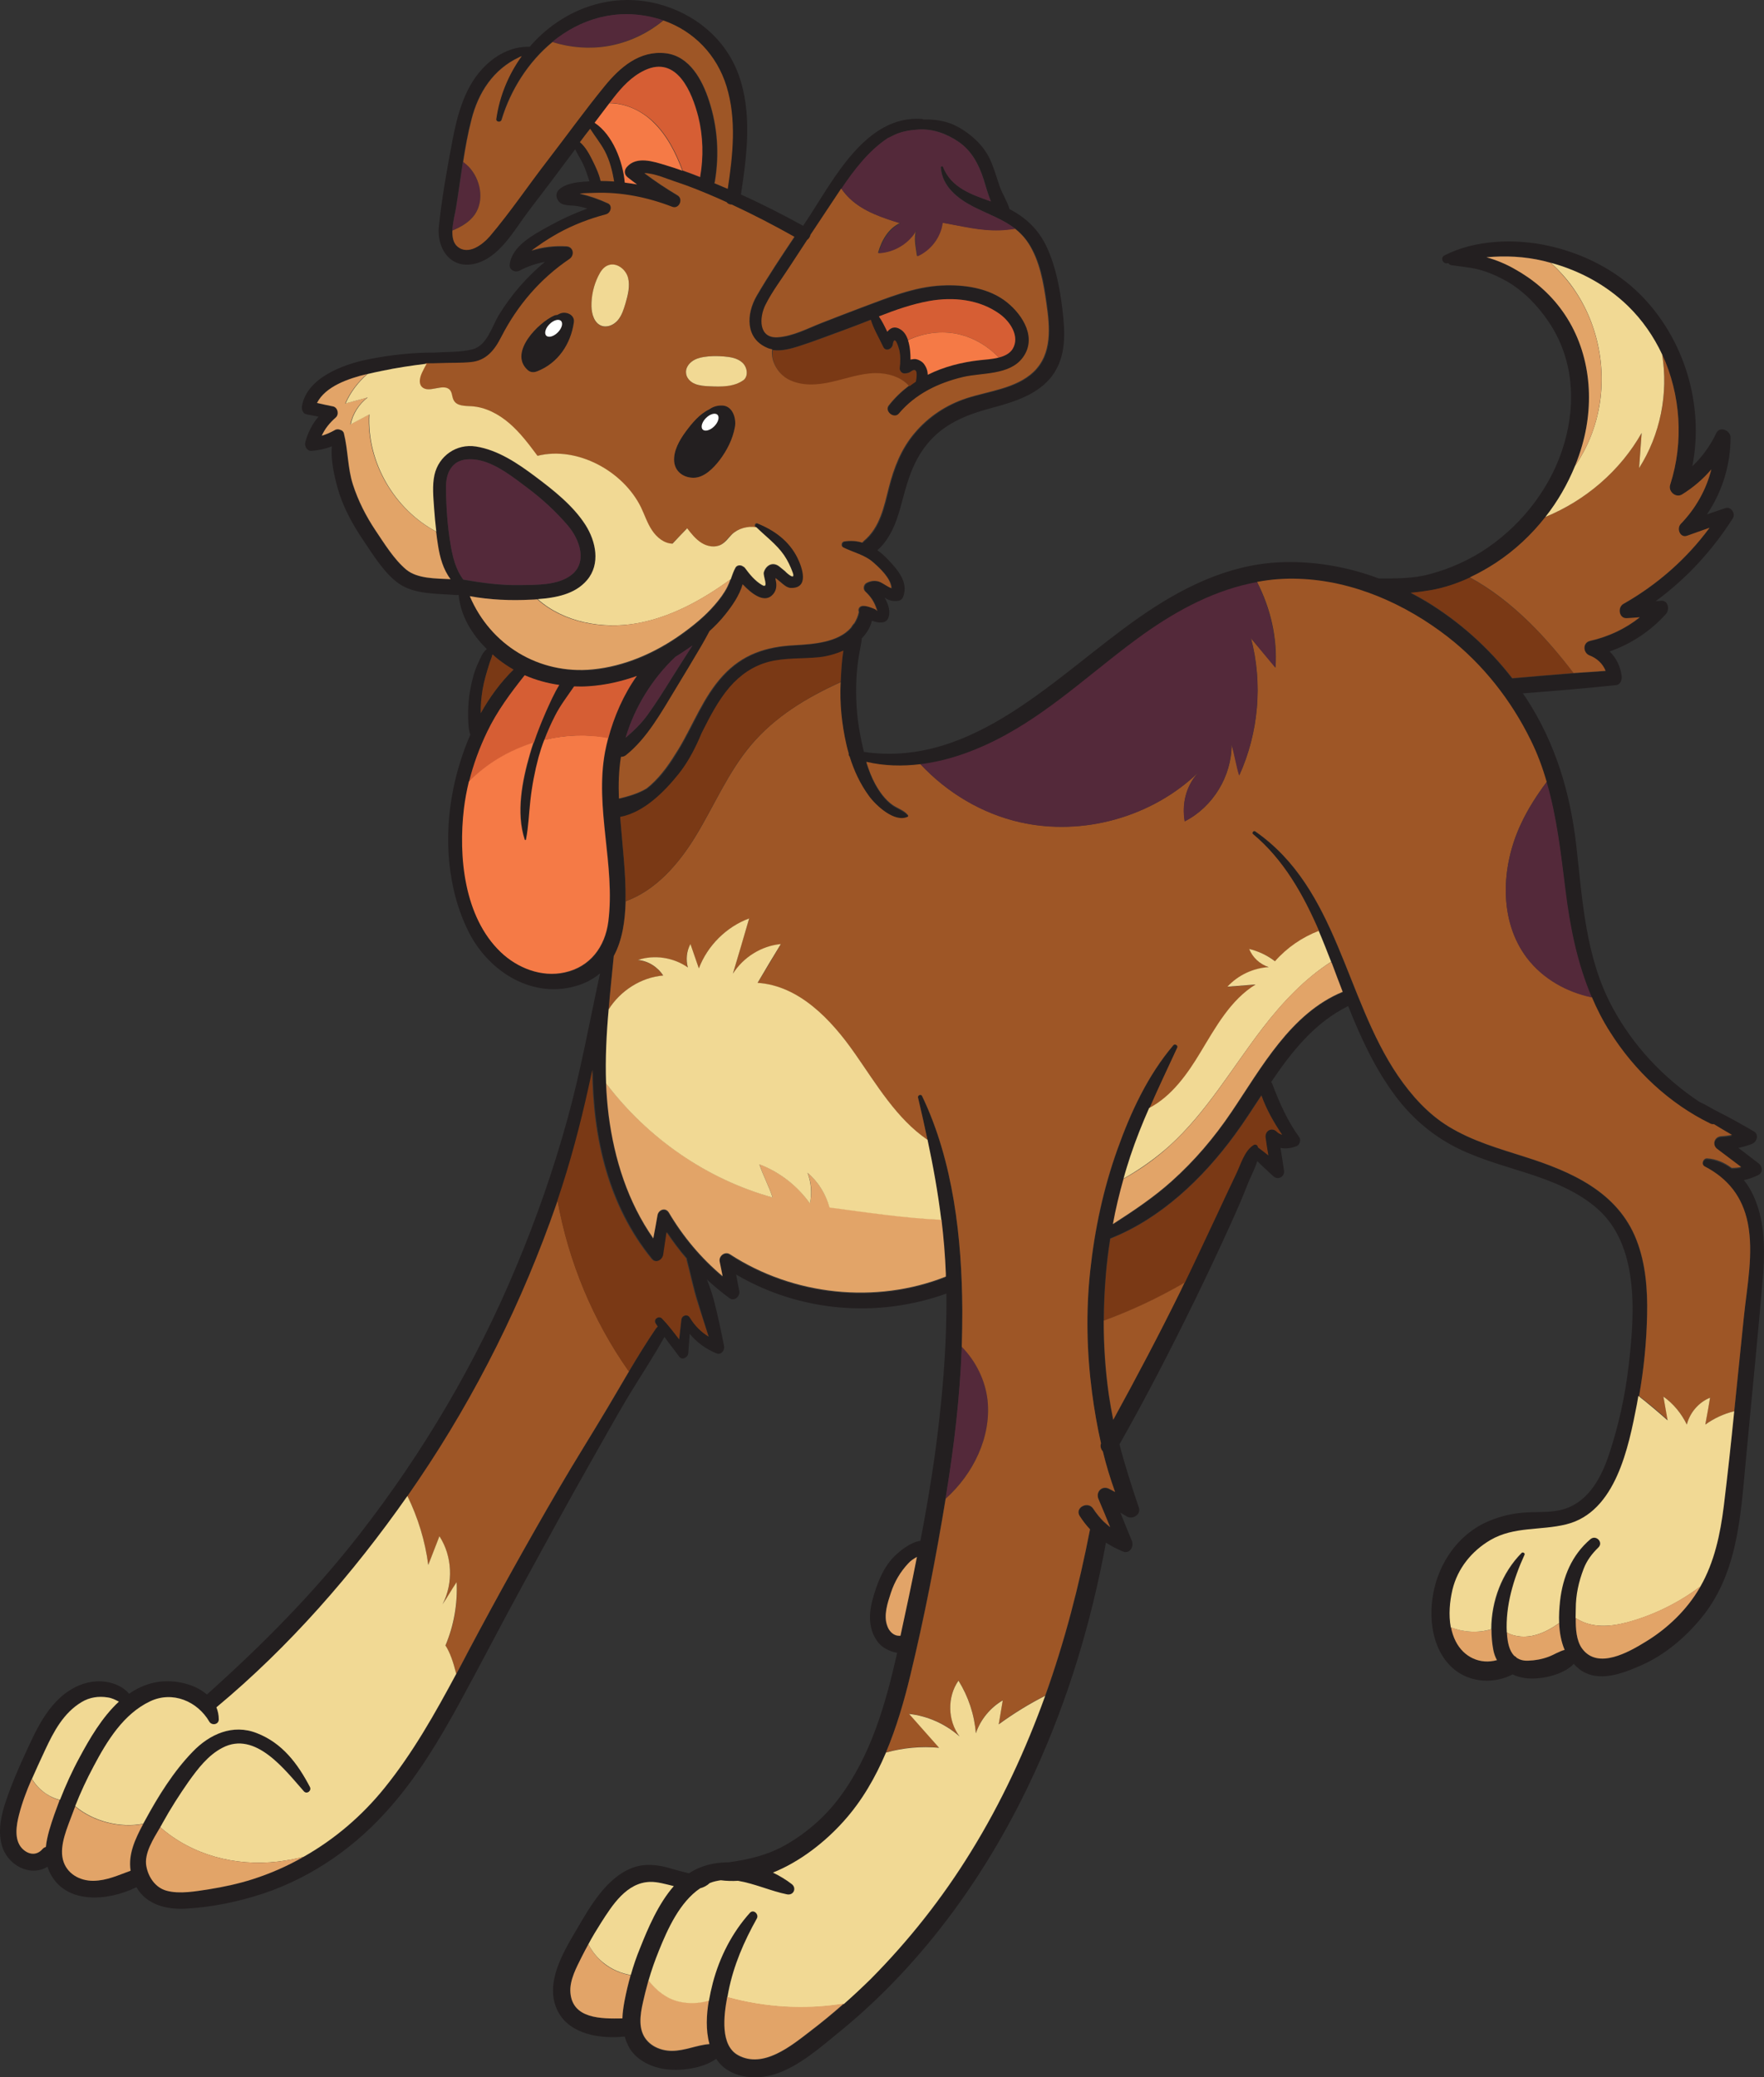 <?xml version="1.0" encoding="UTF-8" standalone="no"?>
<!-- Generator: Adobe Illustrator 18.0.0, SVG Export Plug-In . SVG Version: 6.00 Build 0)  -->

<svg
   xmlns:dc="http://purl.org/dc/elements/1.1/"
   xmlns:cc="http://creativecommons.org/ns#"
   xmlns:rdf="http://www.w3.org/1999/02/22-rdf-syntax-ns#"
   xmlns:svg="http://www.w3.org/2000/svg"
   xmlns="http://www.w3.org/2000/svg"
   xmlns:sodipodi="http://sodipodi.sourceforge.net/DTD/sodipodi-0.dtd"
   xmlns:inkscape="http://www.inkscape.org/namespaces/inkscape"
   version="1.1"
   id="Layer_1"
   x="0px"
   y="0px"
   viewBox="0 0 964.152 1135.186"
   enable-background="new 0 0 1700 1400"
   xml:space="preserve"
   sodipodi:docname="dog.svg"
   width="964.152"
   height="1135.186"
   inkscape:version="0.92.4 (5da689c313, 2019-01-14)"><rect x="0" y="0" width="964.152" height="1135.186" fill="#333333" stroke="none"/><defs
   id="defs151">
	
	

		
		
		
	</defs><sodipodi:namedview
   pagecolor="#ffffff"
   bordercolor="#666666"
   borderopacity="1"
   objecttolerance="10"
   gridtolerance="10"
   guidetolerance="10"
   inkscape:pageopacity="0"
   inkscape:pageshadow="2"
   inkscape:window-width="1529"
   inkscape:window-height="941"
   id="namedview149"
   showgrid="false"
   fit-margin-top="0"
   fit-margin-left="0"
   fit-margin-right="0"
   fit-margin-bottom="0"
   inkscape:zoom="0.16857143"
   inkscape:cx="580.61788"
   inkscape:cy="510.01434"
   inkscape:window-x="0"
   inkscape:window-y="0"
   inkscape:window-maximized="0"
   inkscape:current-layer="Layer_1" />
<g
   id="g142"
   transform="translate(-298.524,-132.511)">
			<path
   d="m 1256.7,785.5 c -1.3,-2.8 -3,-5.6 -5,-8.1 2.7,-0.6 5.3,-1.5 7.9,-2.8 2.7,-1.3 2.2,-4.8 0.2,-6.3 -3.7,-2.8 -7.4,-5.7 -11.1,-8.5 2.4,-0.5 4.8,-1.2 7.2,-2.1 2.9,-1.1 4.3,-5.2 1.1,-7 -6.4,-3.7 -12.9,-7.4 -19.5,-10.7 -3.1,-1.5 -6.6,-3.8 -10.2,-5.4 -19.6,-13.1 -35.9,-30.3 -47.3,-51.3 -15,-27.6 -16.5,-58.8 -20,-89.4 -3.3,-28.2 -11.2,-54.8 -26.7,-78.9 -0.8,-1.2 -1.6,-2.4 -2.4,-3.6 17,-1.3 34,-2.7 51,-4.5 2.4,-0.3 3.2,-3 3,-4.9 -0.7,-5.3 -3,-10 -6.6,-13.5 11.8,-4.1 22.5,-11.2 30.8,-20.5 2.1,-2.4 1.3,-7.6 -2.8,-7.2 -0.9,0.1 -1.9,0.2 -2.8,0.2 16.7,-12.2 30.8,-27.5 42.1,-45.2 1.7,-2.6 -0.9,-6.7 -4.1,-5.6 -3.3,1.1 -6.7,2.3 -10,3.4 8.3,-12.3 12.9,-27 12.9,-42 0,-3.9 -5.9,-6.4 -7.8,-2.4 -3.3,6.9 -7.7,13 -13.1,18.1 6.6,-33.4 -4.3,-69.7 -28.5,-93.9 -13.6,-13.6 -31.6,-22.5 -50.2,-26.6 -18.2,-4 -40.1,-3.3 -56.8,5.3 -2.4,1.2 -0.9,4.8 1.7,4.3 0.2,0 0.3,-0.1 0.5,-0.1 0.3,0.6 0.9,1 1.6,1.1 4.9,0.8 9.8,1.1 14.6,2.3 5.5,1.4 10.6,3.7 15.5,6.4 9.3,5.3 17.2,13.5 23.1,22.3 13.3,19.7 15.1,43.6 8.6,66.1 -6.6,23.1 -22.1,43.6 -41.8,57.2 -9.6,6.6 -20.4,11.5 -31.6,14.5 -9.4,2.6 -18.6,2.4 -28.1,2.4 -17.4,-6.5 -36.1,-9.7 -54.6,-8.8 -28.3,1.4 -53.8,14.3 -76.6,30.3 -45,31.4 -90.1,82.1 -150.2,73.3 -0.8,-3.3 -1.5,-6.6 -2.1,-9.9 -1.9,-9.8 -2.4,-19.7 -2,-29.7 0.2,-4.8 0.8,-9.6 1.6,-14.3 0.5,-2.7 1.1,-5.4 1.4,-8.2 2.6,-2.7 4.6,-5.9 5.5,-9.6 3.7,1.4 7.8,1.7 9,-1.6 1.3,-3.4 0,-7.4 -2.1,-11.1 0.3,0.2 0.5,0.3 0.7,0.5 1.9,1.2 4,1.6 6.2,1.4 1.6,-0.1 2.7,-0.8 3.3,-2.3 3,-8.1 -3.2,-14.9 -8.4,-20.4 -1.8,-1.9 -3.7,-3.6 -5.7,-5 7.8,-7 11,-17.1 13.6,-27.1 3.2,-12.2 6.6,-23.3 15.2,-32.8 9.4,-10.4 21.7,-14.7 34.9,-18.2 11.5,-3.1 24.3,-7.2 31.8,-17.2 7.9,-10.7 7.1,-23.8 5.6,-36.4 -1.4,-11.6 -3.6,-23.2 -8.5,-33.9 -4.4,-9.5 -11.4,-16.2 -20.4,-20.8 -1.2,-4.3 -3.9,-8.2 -5.4,-12.5 -1.7,-5 -3.1,-10 -5.3,-14.8 -3.5,-7.5 -10.1,-13.5 -17.2,-17.5 -5.9,-3.3 -12.5,-4.4 -19.2,-4.2 -0.2,-0.2 -0.5,-0.3 -0.8,-0.3 -30.7,-2.2 -48.3,33.3 -62.6,54.9 -0.8,1.2 -1.5,2.3 -2.3,3.5 -11.1,-6.1 -22.4,-11.9 -34,-17.1 3.3,-21.6 6.3,-44.9 -1.4,-65.8 -7.3,-19.7 -24.1,-33.2 -44.1,-38.4 -26.9,-6.9 -53.1,3.9 -70,23.5 -10,-0.4 -19.3,4.8 -26.1,12.3 -9.8,10.8 -13.6,25.6 -16.2,39.5 -2.9,15.3 -5.7,30.9 -7.3,46.4 -1.2,11.6 5.9,23 18.8,20.5 14,-2.7 22.3,-18.5 30.2,-28.9 8.6,-11.2 17.1,-22.5 25.5,-33.8 1.3,2.7 2.9,5.2 4.2,7.8 1.5,3.1 2.5,6.4 3.6,9.7 -2.3,0.1 -4.5,0.3 -6.8,0.6 -4.1,0.5 -14,3.2 -10.5,9.6 2,3.6 6.9,2.7 10.4,3.3 2,0.3 3.9,0.8 5.8,1.4 -7.5,2.7 -14.8,6.1 -21.8,10 -8,4.5 -19.7,10.6 -20.7,20.8 -0.2,2.7 2.9,4.3 5.2,3.2 4.5,-2.4 9.3,-4 14.1,-4.9 -9.8,8.1 -18.2,17.7 -25,28.7 -3.9,6.3 -6.6,17.1 -14.6,19.1 -6.8,1.7 -13.9,1.3 -20.8,1.8 -12,-0.1 -24,1.3 -35.9,3.6 -13.6,2.7 -33.7,9.9 -36.5,25.5 -0.3,1.8 0.3,4.2 2.4,4.6 2.2,0.4 4.4,0.9 6.6,1.3 -3.4,4 -5.8,8.7 -7.2,13.9 -0.6,2.1 0.9,5 3.4,4.8 3.9,-0.3 7.6,-1.1 11.1,-2.5 -0.6,7.6 1.2,15.8 3.2,22.9 2.9,10.4 8.2,19.9 14.2,28.8 5.3,7.8 11.4,17.8 19.2,23.3 8.8,6.1 21.1,5.4 31.4,6.3 0.5,0 0.9,0 1.3,-0.1 1.1,11.5 7.2,21.5 15.4,29.6 -2.3,1.7 -3.6,5.2 -4.7,7.6 -2.2,4.5 -3.4,9.5 -4.3,14.4 -1,5 -1.3,10 -1.2,15.1 0.1,3.2 0.1,6.7 1.2,9.7 -4.2,9.6 -7.3,19.7 -9.3,29.5 -5.3,25.9 -3.5,54.7 8.5,78.5 11.1,21.8 35.3,36.9 59.9,28.9 4.7,-1.5 8.6,-3.8 11.8,-6.5 -5.8,26.7 -10.6,53.6 -17.9,79.9 -7.5,27.2 -16.9,54.1 -27.8,80.1 C 559,876.8 529.9,926.2 495,971 c -24.9,32 -53.2,60.5 -83.4,87.5 -7.4,-6.5 -19.7,-8.5 -28.8,-6.5 -5,1.1 -9.6,3.2 -13.7,6.1 -2,-2.4 -5,-4.3 -7.8,-5.3 -6.4,-2.3 -13.3,-1.9 -19.5,0.7 -15.7,6.7 -22.9,22.9 -29.6,37.6 -3.8,8.2 -7.3,16.4 -10.2,24.9 -2.7,7.9 -4.7,16.1 -2.6,24.4 2.8,11.4 15.7,18 25.1,12.2 0.3,0.9 0.6,1.8 1,2.7 8.5,18.2 32,16.2 47.6,8.5 5.5,9.6 16.4,12.3 27,11.7 14.4,-0.8 28.5,-3.7 42.2,-8.2 27.5,-9.2 51.3,-26.1 70.2,-48 14.5,-16.7 26,-35.8 36.6,-55.1 12,-21.9 23.4,-44.1 35.4,-66 12.4,-22.7 24.7,-45.3 37.5,-67.8 6.4,-11.2 12.6,-22.5 19.2,-33.6 6.8,-11.3 14.1,-22.2 20.5,-33.7 2.6,3.7 5.5,7.2 8.1,10.8 1.6,2.2 4.8,0.3 4.9,-1.9 0.3,-3.5 0.5,-7.1 0.8,-10.6 3.9,4.7 8.8,8.3 14.7,10.7 2.4,1 4.5,-1.6 4.1,-3.9 -1.7,-8.6 -3.5,-17.2 -5.7,-25.6 -1,-3.7 -2.3,-7.3 -3.7,-10.9 3.9,3.6 8,7 12.3,10.2 2.7,2 6,-1.1 5.4,-3.9 -0.6,-3 -1.2,-6 -1.7,-9 34.6,20.4 77.1,24 114.9,10.4 0.3,30 -2.4,59.9 -6.5,89.5 -2.2,15.3 -4.8,30.5 -7.7,45.6 -5,0.7 -10.3,4.8 -13.4,7.7 -6.9,6.2 -10.6,16.3 -12.9,25 -2.1,8 -2,16.5 3.5,23.2 2,2.4 6.1,4.7 10.1,5.3 -6.3,27.9 -14.3,56.2 -31.7,79.3 -7.8,10.4 -17.9,19.2 -29.1,25.6 -10,5.7 -20.4,8.1 -31.4,9.6 -5.4,0 -10.8,0.9 -15.7,2.9 -2.1,0.8 -4,1.9 -5.9,3.1 -3.2,-0.8 -6.5,-1.6 -9.8,-2.6 -7,-2.1 -14.1,-3 -21.1,-0.4 -14.1,5.3 -23,20.9 -30.2,33.2 -7.6,12.9 -18.3,30.3 -10.5,45.3 6.5,12.6 23.2,15.1 36.5,13.7 0.5,1.9 1.2,3.7 2.2,5.6 3.6,6.9 11.7,10.9 19.1,12.1 8.8,1.4 21.3,-0.2 28.7,-5.5 6.7,10.4 21,11.9 32,8.4 13.3,-4.2 25.2,-14.9 35.9,-23.6 46.1,-37.7 81.5,-87.6 106.2,-141.5 18.3,-39.9 31,-82.3 38.9,-125.4 2.9,1.9 6.1,3.5 9.4,4.9 3.7,1.4 6,-2.9 4.8,-5.8 -2.2,-5.2 -4.2,-10.3 -6.3,-15.5 1.2,0.7 2.4,1.4 3.5,2.1 3.1,1.9 7.9,-1 6.6,-4.8 -3.9,-11.6 -7.6,-23 -10.6,-34.6 14.6,-25.8 28.2,-52.2 41.2,-78.8 6.7,-13.7 13.1,-27.4 19.4,-41.2 3.3,-7.3 6.6,-14.8 9.5,-22.3 1.4,-3.6 3.9,-8.1 5.2,-12.5 2.8,2.8 5.8,5.5 8.7,8.2 2.7,2.5 6.5,0.3 5.9,-3.2 -0.6,-4.1 -1.2,-8.1 -1.9,-12.2 2.8,0.6 5.8,0.2 8.9,-1 1.6,-0.7 2.4,-3.3 1.4,-4.8 -6.5,-9 -10.8,-18.6 -14.7,-29 -0.2,-0.5 -0.4,-0.9 -0.7,-1.2 11.3,-16.7 23.8,-32.5 42.1,-41.5 6.9,17.3 14.6,34.1 25.8,49.1 8,10.7 18,19.7 29.7,26.3 13.2,7.4 28,11.3 42.3,15.9 13.7,4.4 27.6,9.9 38.5,19.5 11.2,9.9 16.2,23.8 18.1,38.2 2.1,15.6 0.7,32 -1.1,47.5 -1.9,16.4 -5.5,32.8 -10.7,48.4 -4,12.1 -10.7,25.1 -23.5,29.6 -6.9,2.5 -14.7,1.8 -21.9,2.2 -6.9,0.4 -13.4,1.9 -19.8,4.5 -21.3,8.7 -33.1,31.6 -31.8,53.9 0.6,9.6 3.7,19.2 10.8,26 8.6,8.2 21.5,9.6 32.1,4.8 0.4,-0.2 0.9,-0.4 1.3,-0.7 2,1 4.3,1.6 6.7,2 7.9,1.2 20.9,-1.5 26.8,-7.7 0.9,1 1.9,1.9 3,2.8 10.3,7.9 24,2.3 34.4,-2.3 12.3,-5.5 23.1,-14.6 31.7,-24.9 20.2,-24 22,-55.2 24.8,-85.2 3.2,-34.8 6.8,-69.6 9.7,-104.4 0.9,-14.6 0.6,-29.1 -5.6,-42.3 z M 1080.5,455.1 c 12.8,-2.3 24.9,-7.8 35.7,-15 22.8,-14.9 39.6,-38.2 47.1,-64.3 7.1,-24.6 4.3,-52.1 -10.8,-73.3 -7,-9.8 -16,-17.4 -26.5,-23.2 -4.5,-2.5 -9.7,-4.7 -15,-6.2 10.3,-0.9 20.6,-0.6 31.2,2 17.4,4.1 33.2,12.1 46.1,24.6 25.7,24.8 33.9,64.1 23.1,97.7 -1.2,3.7 3.1,7.5 6.5,5.3 6.2,-3.8 11.5,-8.4 16,-13.7 -2.8,11.1 -8.5,21.3 -16.7,29.8 -2.5,2.6 -0.3,8 3.6,6.6 4,-1.4 8.1,-2.9 12.1,-4.3 -12.5,17 -28.7,31.1 -47.1,41.6 -3.3,1.9 -2.5,8.1 1.9,7.8 2.4,-0.2 4.7,-0.3 7.1,-0.5 -7.9,6.3 -17.1,10.6 -27.2,12.9 -4.2,1 -3.9,6.6 -0.2,8 4,1.5 7.2,4.5 8.7,8.4 -17.1,1 -34.1,2.5 -51.1,4 -12.9,-16.8 -29,-31.1 -47.2,-42.1 -2.7,-1.6 -5.5,-3.2 -8.3,-4.6 3.8,-0.4 7.4,-0.9 11,-1.5 z M 597.8,220 c -10.6,13.7 -20.4,28.3 -31.6,41.5 -3.9,4.6 -11.8,10.7 -17.8,5.6 -5,-4.3 -1.6,-15.5 -0.7,-20.9 2.6,-16.1 4.3,-32.7 8.4,-48.5 3.7,-14.6 11.9,-27.3 25.8,-33.8 0.5,-0.3 1.1,-0.5 1.6,-0.7 -7.2,10 -12.2,21.7 -13.9,34.3 -0.2,1.7 2.5,2.1 2.9,0.5 11,-36.2 44.7,-66 84.1,-55.6 18.8,4.9 33.1,18.7 38.8,37.2 5.6,18.2 3.5,37.5 0.7,56.1 -2.4,-1 -4.7,-2 -7.1,-3 -0.1,0 -0.1,0 -0.2,-0.1 0.1,-0.3 0.2,-0.6 0.3,-0.9 2.5,-14.9 1.5,-29.8 -3.2,-44.2 -3.7,-11.3 -10.6,-24.4 -23.8,-25.9 -14.2,-1.6 -24.9,7.7 -33.3,18 -10.6,13 -20.6,26.9 -31,40.4 z m 44,9.5 c 1.6,1.3 3.3,2.5 5,3.8 -2.2,-0.4 -4.5,-0.7 -6.7,-1 -1,-11.5 -6.7,-26.2 -16.5,-32.7 3.3,-4.4 6.7,-8.9 10.1,-13.3 4.8,-6.2 10,-12 17.3,-15.4 17.7,-8.3 26,12.1 29.3,25.5 2.7,10.6 2.9,21.9 1,32.7 0,0.1 0,0.2 0,0.3 -6.1,-2.4 -12.4,-4.6 -18.7,-6.6 -6.6,-2 -15.9,-5.2 -21.3,1 -1.7,1.9 -1.4,4.1 0.5,5.7 z m -26.3,-19.3 c 1.1,-1.5 2.2,-2.9 3.3,-4.4 0.7,-1 1.5,-2 2.2,-3 2.7,4.1 5.7,7.8 8,12.2 2.8,5.3 4.2,10.9 5.1,16.6 -2.5,-0.2 -4.9,-0.3 -7.4,-0.3 -0.8,-3.7 -2.5,-7.5 -4.2,-10.8 -1.6,-3.5 -3.8,-7.6 -7,-10.3 z m -70.7,219.9 c -1.7,-10 -2.4,-20.4 -2.5,-30.6 0,-4.9 0.7,-9.6 4.4,-13.1 3.7,-3.4 9.7,-3.3 14.2,-2.3 9.4,2.1 18.4,9.4 26,15.1 8,6 15.5,12.9 22,20.5 6.4,7.5 11.2,20.4 1.4,27.4 -7.4,5.3 -18.7,5 -27.4,5.2 -10.6,0.2 -20.9,-1.2 -31.2,-3 -4.1,-5.5 -5.8,-12.6 -6.9,-19.2 z m 10.5,28.2 c 11,2 22.4,2.5 33.5,1.9 10.7,-0.5 23.1,-1.8 30.5,-10.6 7.4,-8.9 4.8,-21.3 -0.9,-30.2 -6.8,-10.5 -17.6,-19 -27.4,-26.4 -9.6,-7.2 -20.3,-14.6 -32.4,-16.4 -10.7,-1.7 -20.4,5.2 -22.7,15.5 -1.3,5.9 -0.6,12.3 -0.2,18.3 0.4,6.7 1.1,13.3 2.1,20 1,6.8 2.9,13.6 6.9,18.7 -8.1,-0.4 -18.1,-0.2 -24.2,-5.2 -6.7,-5.5 -12,-14.2 -16.8,-21.4 -5.3,-7.8 -9.5,-16.2 -12.4,-25.2 -2.9,-9.2 -2.6,-18.7 -4.9,-27.9 -0.3,-1.1 -1.1,-1.7 -2,-1.9 -0.9,-0.4 -1.9,-0.4 -3.1,0.2 -2.3,1.3 -4.6,2.3 -7,3 1.8,-3.8 4.3,-7 7.6,-9.9 2,-1.7 1.2,-5.5 -1.4,-6.1 -2.9,-0.6 -5.9,-1.3 -8.8,-1.9 5.8,-11.5 24.1,-15.3 35.2,-17.6 8,-1.6 16.1,-2.8 24.2,-3.9 2.9,0.1 5.7,0 8.7,-0.1 5.3,-0.2 10.6,0 15.9,-0.5 8.7,-0.8 13.2,-6.6 16.9,-13.8 8.8,-17.1 21.3,-31.8 37.3,-42.6 3,-2 2.2,-6.7 -1.7,-6.9 -6.6,-0.3 -13,0.4 -19.1,2.3 1.3,-1 2.6,-1.8 3.7,-2.6 3.4,-2.5 7.1,-4.8 10.8,-6.8 8.3,-4.6 17.2,-7.9 26.3,-10.4 2.5,-0.7 3.7,-4.7 1,-6 -5,-2.3 -10.1,-4.1 -15.5,-5.3 2.8,-0.3 5.7,-0.3 8.4,-0.4 14.4,-0.5 28.8,2.4 42.2,7.6 3.8,1.5 6.3,-4.3 2.9,-6.3 -6.3,-3.7 -12.3,-7.8 -18.1,-12.1 5.4,0 13,3.4 16.5,4.5 8.3,2.7 16.3,6 24.3,9.5 1.4,0.6 2.8,1.3 4.2,1.9 0.6,0.8 1.7,1.3 2.8,1.3 11.6,5.4 23.1,11.3 34.2,17.6 -7.1,10.6 -14.2,21.3 -20.6,32.2 -5.8,10 -6.3,23.4 5.8,28.5 5.4,2.2 12.3,0.3 17.5,-1.4 8.3,-2.7 16.5,-6 24.8,-8.9 4.7,-1.7 9.4,-3.6 14.1,-5.4 1.6,5.1 4.6,10 6.8,14.8 1.3,2.8 4.8,1.2 5.2,-1.2 0.9,-5.9 3.1,1.1 3.6,3.1 0.7,3.2 0.6,6.5 0.2,9.7 -0.2,1.4 1.3,3.1 2.7,2.9 1.5,-0.1 2.2,-0.2 3.5,-1.1 3.8,-2.7 3.2,2.5 2.6,5.6 -5.4,3.5 -10.3,7.8 -14.5,13.2 -2.5,3.2 2.9,7.7 5.5,4.5 9.1,-10.8 21.6,-16.8 35.2,-20 10.4,-2.5 25.2,-0.9 32.4,-10.4 8,-10.7 0.3,-23.3 -8.5,-30.4 -9.8,-7.9 -23.5,-9.9 -35.7,-9.2 -15.1,0.8 -29.3,6.7 -43.4,11.9 -7.4,2.8 -14.8,5.6 -22.1,8.5 -7.7,3 -15.9,7.5 -24.3,7.9 -10.5,0.6 -9.8,-10.9 -6.6,-17.5 3.7,-7.5 9,-14.5 13.6,-21.5 3.1,-4.8 6.2,-9.5 9.3,-14.2 1,-0.7 1.6,-1.7 1.8,-2.8 5.6,-8.5 11.1,-16.9 16.8,-25.3 7,-10.4 15,-20.9 25.3,-27.7 1.2,-0.6 2.5,-1.2 3.7,-1.8 4,-1.9 8.5,-2.6 12.9,-2.9 8,-0.6 15.6,2.2 22.1,6.7 7.2,4.9 11.1,12.5 13.7,20.5 1.2,3.7 2.3,8.1 4,12.1 -10.6,-3.8 -21.7,-7.4 -26.2,-18.9 -0.2,-0.6 -1.2,-0.3 -1.2,0.3 0.7,10.4 9.3,17.1 17.9,21.5 11.4,5.8 23,8.9 30.4,20.3 6.2,9.6 8.2,21.5 9.7,32.6 1.8,13 3.3,27.7 -7.1,37.6 -9.6,9.1 -24.5,10.4 -36.5,14.3 -11.1,3.6 -20.9,10.2 -28.4,19 -7.4,8.7 -11.3,18.9 -14.1,29.8 -2.7,10.6 -4.8,22.1 -13.8,29.3 -0.3,0.3 -0.5,0.5 -0.7,0.8 -3.1,-0.9 -6.5,-1.2 -10,-0.6 -1.4,0.2 -1.8,2.5 -0.5,3.2 5.8,2.9 11.7,3.9 16.7,8.4 3.6,3.2 9.4,8.6 9.7,13.9 -2.1,-0.7 -4.3,-2.5 -6.1,-3.3 -2.5,-1.1 -5.1,-0.7 -7.4,0.4 -1.7,0.8 -2.2,3.4 -0.8,4.7 2.9,2.7 4.9,5.6 6.1,9.4 0.8,2.5 0.6,0.7 -1.4,0 -2.3,-0.8 -3.6,-1.6 -6,-1.5 -1.8,0 -2.8,1.8 -2.2,3.3 -0.5,2.4 -1.4,4.4 -2.5,6.2 -0.2,0.1 -0.3,0.3 -0.5,0.5 -0.5,0.6 -0.9,1.2 -1.3,1.9 -7.1,8 -20.5,9 -31.1,9.6 -15.5,0.9 -28.2,5 -38.9,16.6 -10.8,11.7 -16.1,26.8 -24.3,40.2 -4.4,7.3 -8.8,14 -15.3,19.7 -0.7,0.6 -1.5,1.2 -2.2,1.8 -4.7,2.8 -9.8,4.2 -15,5.5 -0.3,-7.6 -0.1,-15.3 1.1,-22.8 0.9,0 1.8,-0.2 2.7,-0.9 11.6,-9.3 19.7,-23.8 27.2,-36.3 4.7,-7.7 9.3,-15.5 13.9,-23.2 1.6,-2.7 3.1,-5.5 4.6,-8.3 3.1,-2.9 6.1,-5.9 8.7,-9.2 3.5,-4.5 7.6,-10.3 9.4,-16.4 4.5,4.7 11.2,10.1 15.8,6.3 2.8,-2.4 3,-5.6 2.2,-9 0,-0.3 0,-0.5 0,-0.7 0.9,0.7 1.7,1.4 2.6,2.1 1.6,1.3 3.6,3.2 5.7,3.3 10.2,0.3 6.4,-10.9 3.7,-16.4 -4.6,-9.3 -12.6,-15.1 -22,-18.9 -1,-0.4 -1.8,1 -1.1,1.8 5.2,5.1 11.3,9.5 15.5,15.6 2,2.9 3.6,6.2 4.8,9.6 1.8,4.8 -3.6,0 -4.2,-0.6 -1.1,-0.9 -2.2,-1.9 -3.3,-2.7 -3.5,-2.6 -7.2,-0.7 -8.4,3.2 -0.6,1.9 3.1,9.4 -1.1,6.9 -3.7,-2.2 -6.6,-5.7 -9.1,-9.1 -0.4,-0.5 -0.8,-0.8 -1.2,-1 -1.2,-0.9 -3.3,-0.8 -4.1,0.7 -1.8,3.3 -2.6,7 -4.3,10.4 -1.8,3.6 -4.3,7 -7,10 -5.4,6.1 -11.9,11.5 -18.5,16.2 -14.1,10 -30.7,17.3 -48.1,19 -29.8,2.5 -56.1,-13.9 -67.4,-40.4 z M 790.7,312.6 c -3.1,-2 -5.6,-0.8 -7.2,1.3 -1.4,-2.9 -2.8,-5.8 -4.6,-8.4 8.9,-3.4 18,-6.6 27.4,-8.4 13.3,-2.4 27.7,-1 38.8,7.2 5.6,4.1 11,12.2 6.9,19 -3.2,5.2 -12.4,5.5 -17.7,6.1 -10.1,1.1 -19.9,3.6 -28.7,8 -0.1,-2.1 -0.8,-4.2 -2.2,-6.1 -1,-1.3 -3.5,-2.6 -5.1,-2.5 -0.7,0.1 -1.4,0.1 -2.1,0.3 0.1,-6.1 -0.9,-13.7 -5.5,-16.5 z M 640.5,535.7 c 0.1,-0.3 0.2,-0.5 0.2,-0.8 5,-16.3 14.5,-31.7 27,-43.4 2.4,-1.5 4.7,-3 6.9,-4.5 0.8,-0.6 1.6,-1.1 2.4,-1.7 -3.7,5.9 -7.5,11.7 -11.2,17.6 -4.2,6.8 -8.5,13.6 -13.1,20 -3.5,4.9 -7.7,8.9 -12.2,12.8 z m -78.2,-26.4 c 0.8,-4.7 2.2,-9.3 3.6,-13.8 0.5,-1.8 1.5,-3.6 1.8,-5.4 1.1,1 2.3,2 3.4,2.9 2.6,2 5.3,3.9 8.1,5.5 -7.1,6.9 -13,15 -17.9,23.8 -0.1,-4.4 0.3,-8.8 1,-13 z m 45,154.8 c -12.6,2.7 -25.8,-2.4 -34.9,-11.1 -20.1,-19.3 -23.2,-52.4 -20.1,-78.5 1.7,-14.5 6.2,-28.9 12.5,-42 5.4,-11.3 12.8,-21.2 20.5,-30.9 6,2.6 12.4,4.4 18.9,5.3 -2.8,4.7 -5.1,9.8 -7.3,14.7 -3.4,7.6 -6.3,15.3 -8.6,23.3 -4.2,14.4 -7.6,32 -2.8,46.6 0.1,0.3 0.6,0.4 0.7,0 1.4,-7.1 1.6,-14.2 2.4,-21.3 0.9,-8.1 2.3,-16 4.5,-23.8 2.1,-7.8 5.2,-15.3 8.8,-22.5 2.9,-5.8 6.9,-10.9 10.5,-16.2 2.7,0.1 5.4,0.1 8.1,-0.1 9,-0.5 17.8,-2.6 26.2,-5.7 -8.9,12.5 -14.8,27.9 -17.4,41.8 -5.6,30.7 5.8,61.9 1.8,92.7 -1.7,13.7 -9.9,24.7 -23.8,27.7 z m -279.2,460.3 c -1.9,5.3 -3.9,11.4 -4.5,17.4 -0.7,0.2 -1.4,0.5 -1.9,1.2 -3.3,3.8 -7.9,3 -11.2,-0.5 -4.4,-4.7 -3,-12.6 -1.6,-18.2 3.2,-12.3 8.9,-24.1 14.2,-35.6 4.7,-10.1 10.1,-20.3 20,-26.2 4.4,-2.6 9.3,-3.3 14.2,-2.5 2.2,0.4 4.2,1.3 6.1,2.3 -9.2,8.5 -16.1,20.4 -21.6,30.5 -5.4,10.2 -9.9,20.8 -13.7,31.6 z M 685.9,862.9 c -4.2,-2.5 -7.6,-6 -10.2,-10.3 -1.3,-2.2 -4.4,-1.3 -4.7,1.1 -0.4,3.6 -0.8,7.1 -1.2,10.7 -3,-3.9 -6,-7.9 -9.4,-11.4 -1.7,-1.8 -4.8,0.4 -3.5,2.6 0.4,0.6 0.8,1.3 1.2,1.9 -0.4,0.2 -0.7,0.6 -1,1 -9.6,14 -17.8,28.9 -26.5,43.5 -8.7,14.6 -17.8,28.9 -26.3,43.6 -17.1,29.2 -33.6,58.8 -49.4,88.7 -13.8,25.9 -27.4,52.1 -45.9,75.1 -18.8,23.3 -43.5,40.8 -72.1,50 -7.8,2.5 -15.7,4.3 -23.8,5.5 -7.3,1.1 -16.2,2.8 -23.4,0.8 -6.1,-1.7 -9.9,-7.4 -11,-13.4 -1.5,-7.9 5.3,-17 8.9,-23.6 4.3,-7.8 9,-15.3 14.2,-22.6 5.1,-7.1 10.5,-14.4 18.5,-18.5 18.1,-9.4 34.3,12.4 44.5,23.8 1.6,1.8 4.4,-0.4 3.3,-2.4 -6.8,-12.8 -15.1,-23.9 -29,-29.4 -13.2,-5.2 -25.9,0.6 -35.1,10.2 -10.4,10.8 -18.8,24.3 -25.9,37.3 -5,9.2 -9.5,17.9 -8,27.6 -6.7,2.3 -12.9,5.4 -20.3,5.5 -7.6,0.1 -14.8,-4 -16.7,-11.6 -2,-8 2.6,-17.9 5.3,-25.3 3.2,-8.8 7.1,-17.3 11.5,-25.6 7.3,-13.8 16.2,-28.6 30.9,-35.5 12.2,-5.7 25.8,0 32.3,11.1 1.3,2.3 5.3,1.6 5.2,-1.2 0,-2.4 -0.5,-4.6 -1.3,-6.6 42.6,-35.4 79.5,-78.6 110.5,-124.3 31.7,-46.7 57,-97.6 75.4,-150.9 7.2,-20.8 12.9,-42.3 17.7,-63.8 0.7,-3.1 1.4,-6.2 2,-9.4 0.3,37.3 8.8,74.1 32.5,103.3 2.2,2.7 5.8,0.4 6.3,-2.4 0.6,-4.1 1.2,-8.1 1.8,-12.2 3.3,5 6.9,9.8 10.9,14.4 0,0.3 0,0.6 0.1,0.9 2.1,7.8 3.6,15.7 6.1,23.4 1.7,6.2 3.7,12.3 5.6,18.4 z m 97.5,158.2 c -2.2,-5.7 0.2,-12.7 2,-18.2 1.9,-6 5.1,-11.3 9.4,-15.9 1.4,-1.5 3.1,-2.6 4.8,-3.6 -2.8,14.4 -5.9,28.7 -9,43.1 -0.6,0 -1.2,0 -1.8,-0.1 -2.5,-0.6 -4.5,-2.9 -5.4,-5.3 z m -143.5,204.7 c -0.6,3.2 -1.1,6.5 -1.2,9.7 -11.5,0.2 -27.3,0.3 -28.4,-14 -0.6,-6.9 3.4,-14 6.3,-19.9 3.1,-6.3 6.7,-12.4 10.4,-18.3 6.2,-9.7 14.1,-22.1 26.9,-22.4 3.9,-0.1 8.4,1.2 12.9,2.3 -8.5,9.6 -14.2,23.1 -18.5,33.8 -3.7,9.3 -6.5,18.9 -8.4,28.8 z M 999.3,752.6 c -1.1,-0.3 -2.1,-0.9 -3.1,-1.8 -2.7,-2.6 -6.6,-0.2 -6.1,3.3 0.5,3.2 1,6.4 1.5,9.6 -1.8,-1.5 -3.7,-2.9 -5.6,-4.3 0,-0.1 0,-0.3 -0.1,-0.4 -0.2,-1 -1.4,-1.5 -2.3,-1 -5.1,3 -7.2,10.9 -9.7,16 -3.5,7.3 -6.9,14.6 -10.3,21.9 -6.6,14 -13.1,28.1 -19.9,42 -11.7,23.8 -24,47.2 -36.8,70.4 -0.9,-4.5 -1.8,-9.1 -2.4,-13.7 -3.2,-21.7 -3.5,-43.9 -1.6,-65.8 0.5,-6.6 1.3,-13.1 2.4,-19.6 27.6,-10.9 50.6,-32.8 67.9,-56.5 5.1,-6.9 9.8,-14.3 14.7,-21.7 2.9,7.8 6.9,14.9 11.4,21.6 z m 252.4,99.3 c -3.6,34.6 -6.8,69.2 -11,103.7 -1.9,15.6 -5.3,31.3 -13.3,44.9 -7,11.9 -17.3,21.8 -29,29 -9.3,5.8 -26.6,15.8 -35.2,3.9 -4.1,-5.7 -3.4,-15 -3.3,-21.7 0.1,-7.6 1.7,-14.7 4.3,-21.8 1.7,-4.5 4.5,-8.3 8,-11.6 3,-2.8 -1.2,-7.2 -4.3,-4.6 -10.2,8.7 -15.1,20.6 -16.6,33.7 -1,8.8 -1.1,18.7 2.5,26.8 -3.1,0.8 -5.8,2.7 -8.9,3.8 -3.6,1.3 -7.4,2 -11.1,2.1 -2.5,0.1 -4.5,-0.5 -6.1,-1.5 -0.4,-0.5 -0.9,-0.9 -1.5,-1.2 -2.7,-2.8 -3.6,-7.4 -3.9,-11.9 -1,-14.8 3.6,-30 9.7,-43.3 0.4,-0.9 -0.9,-1.6 -1.6,-1 -13.4,13.5 -19.1,34.3 -15.5,53 0.4,2.1 1.1,3.9 2,5.6 -9.1,2.5 -18.1,-1.4 -22.6,-10.4 -4.2,-8.4 -3.7,-19.2 -1.6,-28 2.8,-11.6 10.5,-21 20.7,-27.1 12.9,-7.6 27.4,-5.2 41.5,-8.6 27.2,-6.7 34,-42.6 38.6,-65.6 3.2,-16.2 4.9,-32.7 5.2,-49.2 0.3,-13.6 -0.8,-27.9 -5.8,-40.7 -10.3,-26.3 -35.7,-37.4 -60.9,-45.4 -14.3,-4.5 -28.8,-8.7 -41.8,-16.6 -11.3,-6.9 -20.3,-17 -27.7,-27.8 -29.1,-42.8 -32.8,-102.3 -78,-133.5 -0.9,-0.6 -2,0.8 -1.2,1.5 21.6,18.1 33.4,45.1 43.3,70.8 2,5.2 3.9,10.4 5.9,15.6 -28.5,11.7 -44.4,41.5 -60.9,65.8 -9.4,13.9 -20,26.4 -32.5,37.6 -9.9,8.9 -21,16.3 -32.2,23.5 2.4,-12.5 5.6,-24.9 9.6,-36.9 6.8,-20.7 16.5,-39.9 25.5,-59.7 0.5,-1.1 -1.3,-2.2 -2.1,-1.3 -14,16.5 -23.4,36.7 -30.6,56.9 -7.6,21.5 -12.4,43.9 -14.9,66.5 -2.4,22.2 -1.8,44.4 1,66.5 1.2,9.2 2.8,18.5 4.9,27.7 -0.5,1.7 0,3.3 1,4.4 1.9,7.5 4.1,15 6.7,22.2 -1.1,-0.6 -2.1,-1.2 -3.2,-1.7 -3.9,-2 -7.5,1.7 -5.9,5.5 2.1,5.1 4.3,10.2 6.4,15.4 -0.9,-0.7 -1.8,-1.5 -2.7,-2.3 -0.2,-0.2 -0.4,-0.4 -0.7,-0.6 -2.2,-2.1 -4.1,-4.5 -5.8,-7.1 -2.9,-4.5 -10.4,-0.6 -7.4,4 1.7,2.6 3.6,5 5.6,7.2 -11.9,61.9 -31.8,122.3 -65,176.2 -15.5,25.2 -33.9,48.5 -54.9,69.4 -10.4,10.3 -21.5,20 -33.2,28.9 -10.4,7.9 -25.5,20.4 -39.2,13 -11.1,-6 -7.3,-25.3 -5.4,-35.1 2.8,-14.2 8.5,-27.3 15.5,-39.8 1.3,-2.3 -1.8,-5.3 -3.8,-3.1 -9.8,10.8 -16.6,24.3 -20.3,38.4 -2.8,10.5 -4.8,22.8 -1.8,33.5 -6.9,0.5 -13.4,3.6 -20.5,3.7 -7.1,0 -14.2,-3.5 -16.4,-10.6 -2.1,-6.7 0.3,-14.7 1.8,-21.2 1.8,-7.9 4.4,-15.6 7.5,-23.2 4.8,-11.9 11.4,-26.4 22.5,-34 1.9,-0.5 3.7,-1.4 5.3,-2.9 2,-0.8 4,-1.3 6,-1.5 3.1,0.4 6.3,0.5 9.4,0.3 9.1,1.5 18.2,5.7 26.8,7.4 3.5,0.7 5.4,-3.4 2.6,-5.6 -3.1,-2.4 -6.6,-4.5 -10.3,-6.3 15.1,-6 28.9,-17.1 38.7,-28.1 19.8,-22.2 29.5,-51.2 36.4,-79.6 7.8,-32.4 14.2,-65.4 19.6,-98.3 5.5,-33.5 9.1,-67.3 8.9,-101.3 -0.2,-39 -4.9,-81.5 -22,-117 -0.6,-1.3 -2.6,-0.4 -2.2,0.9 7.5,32 13.9,63.5 15.1,96.5 0,0.5 0,1 0,1.6 -38.3,15.2 -83.6,10.2 -118,-12.2 -2.8,-1.9 -6.3,0.9 -5.6,4.1 0.6,2.6 1.1,5.3 1.6,7.9 -11.7,-9.8 -21.6,-21.5 -29.4,-34.8 -1.8,-3 -5.7,-1.6 -6.2,1.5 -0.7,4.2 -1.5,8.4 -2.3,12.6 -13.8,-19.9 -21.2,-43.2 -24.4,-67.3 -3.7,-29 0,-58.2 2.8,-87.1 8.2,-15 6.9,-36.4 5.6,-52.8 -0.6,-7.6 -1.4,-15.3 -2,-23.1 12.8,-2.4 24,-13.5 31.8,-23.3 4.6,-5.8 8.2,-12.4 11.2,-19 0.6,-1.2 1.1,-2.4 1.6,-3.7 4.4,-8.7 8.8,-17.4 15.2,-24.9 5.7,-6.6 12.7,-11.5 21.2,-13.8 9,-2.4 18.8,-1.6 28.1,-2.6 4.2,-0.5 8.7,-1.7 12.9,-3.6 -1.1,5.9 -1.2,12.2 -1.5,17.4 -0.5,11.3 0.6,22.8 3.1,33.8 0.4,1.7 0.8,3.4 1.3,5 -0.1,0.6 0,1.3 0.5,1.7 2.3,7.7 5.7,14.9 10.6,21.6 3.8,5.2 14.1,14.7 21.2,11.3 0.4,-0.2 0.4,-0.6 0.1,-0.9 -2,-2.5 -5.5,-3.6 -8.2,-5.4 -4.2,-2.9 -7.4,-7.4 -9.8,-11.8 -2,-3.7 -3.5,-7.7 -4.8,-11.9 26.3,6.1 53.5,-2.2 76.9,-15.1 27.1,-15 49.6,-36.8 74.7,-54.7 25.2,-18 53.1,-31.2 84.7,-30.1 29.7,1 58.2,13.7 81.4,31.7 19.3,15 34.8,34.8 45.5,56.7 12.6,25.6 15.4,53.8 18.9,81.7 3.5,27.6 9.5,54.1 24.6,77.8 13.3,20.9 32.2,38.8 54.5,49.7 0.7,0.4 1.4,0.4 2.1,0.4 3.3,2 6.6,4 9.9,5.9 -1.9,0.4 -3.9,0.6 -5.9,0.7 -3.8,0.2 -5.2,4.7 -2.1,7 4.3,3.3 8.7,6.5 13,9.8 -1.7,0.3 -3.4,0.5 -5.2,0.5 -3.9,-2.9 -8.5,-4.9 -13.4,-5.2 -2.3,-0.1 -3.4,3.3 -1.3,4.4 12.7,6.7 20.6,16.5 23.5,30.8 3.3,15.9 -0.4,34 -2.1,50.6 z"
   id="path8"
   inkscape:connector-curvature="0"
   style="fill:#231f20" />
			<path
   d="m 677.4,393.6 c 6,0.1 11.2,-5.4 14.5,-9.7 4,-5.3 7.1,-11.4 8.3,-18 0.9,-4.8 -1.3,-11.9 -7.4,-11.8 -2.6,0.1 -4.8,0.9 -6.6,2.1 -5.4,2.6 -9.4,7.4 -12.9,12.2 -3.3,4.5 -6.8,10.4 -6.3,16.2 0.5,5.6 5,8.9 10.4,9 z"
   id="path10"
   inkscape:connector-curvature="0"
   style="fill:#231f20" />
			<path
   d="m 604.5,303.9 c -0.5,0.2 -0.9,0.5 -1.4,0.7 -0.5,0 -1.1,0.1 -1.6,0.3 -8.7,3.9 -24.9,20.1 -14.8,29.6 1.6,1.5 3.5,1.7 5.5,0.9 11.4,-4.5 18.3,-14.9 20,-26.8 0.6,-4.2 -4.5,-6.2 -7.7,-4.7 z"
   id="path12"
   inkscape:connector-curvature="0"
   style="fill:#231f20" />
			<path
   d="m 545.8,258.4 c 4.7,-2 9.2,-4.5 12.2,-8.7 5.5,-7.8 3.2,-19.4 -3.5,-26.2 -0.9,-0.9 -1.9,-1.8 -2.9,-2.5 -1.3,8.4 -2.4,16.9 -3.8,25.2 -0.5,3 -1.8,7.8 -2,12.2 z"
   id="path14"
   inkscape:connector-curvature="0"
   style="fill:#54293a" />
			<path
   d="m 630.7,157.6 c 11.1,-1.9 21.6,-6.9 30.3,-14 -1.4,-0.5 -2.8,-0.9 -4.3,-1.3 -21.4,-5.6 -41,0.6 -56.3,13.1 9.8,3.1 20.3,4 30.3,2.2 z"
   id="path16"
   inkscape:connector-curvature="0"
   style="fill:#54293a" />
			<path
   d="m 558,249.8 c -2.9,4.1 -7.4,6.7 -12.2,8.7 -0.1,3.5 0.4,6.7 2.7,8.7 5.9,5.1 13.8,-1 17.8,-5.6 11.2,-13.2 21,-27.8 31.6,-41.5 10.4,-13.5 20.4,-27.4 31.1,-40.5 8.4,-10.3 19.1,-19.6 33.3,-18 13.2,1.5 20.1,14.6 23.8,25.9 4.7,14.4 5.7,29.3 3.2,44.2 -0.1,0.3 -0.1,0.7 -0.3,0.9 0.1,0 0.1,0 0.2,0.1 2.4,1 4.7,2 7.1,3 2.8,-18.6 4.9,-37.9 -0.7,-56.1 -5.3,-17.1 -17.8,-30.1 -34.5,-35.9 -8.7,7.2 -19.2,12.1 -30.3,14 -10.1,1.7 -20.5,0.9 -30.3,-2.2 -13,10.7 -22.8,25.9 -27.8,42.5 -0.5,1.6 -3.2,1.2 -2.9,-0.5 1.8,-12.6 6.7,-24.3 13.9,-34.3 -0.6,0.2 -1.1,0.4 -1.6,0.7 -13.9,6.6 -22.1,19.2 -25.8,33.8 -2,7.6 -3.4,15.5 -4.6,23.3 1,0.8 2,1.6 2.9,2.5 6.6,6.8 8.9,18.4 3.4,26.3 z"
   id="path18"
   inkscape:connector-curvature="0"
   style="fill:#9e5626" />
			<path
   d="m 631.6,188.9 c -2.7,3.6 -5.4,7.1 -8.1,10.7 9.9,6.5 15.5,21.2 16.5,32.7 2.2,0.3 4.5,0.6 6.7,1 -1.7,-1.2 -3.3,-2.5 -5,-3.8 -2,-1.5 -2.2,-3.8 -0.6,-5.7 5.3,-6.2 14.7,-3 21.3,-1 3,0.9 6.1,1.9 9.1,3 -3.7,-9.8 -8.4,-19.3 -16,-26.6 -6.3,-6.2 -15.1,-10.3 -23.9,-10.3 z"
   id="path20"
   inkscape:connector-curvature="0"
   style="fill:#f57a46" />
			<path
   d="m 681.2,229.1 c 1.9,-10.8 1.6,-22.1 -1,-32.7 -3.4,-13.3 -11.6,-33.8 -29.3,-25.5 -7.2,3.4 -12.5,9.2 -17.3,15.4 -0.6,0.8 -1.3,1.7 -1.9,2.5 8.7,0 17.6,4.2 24,10.3 7.5,7.2 12.3,16.7 16,26.6 3.2,1.1 6.4,2.3 9.6,3.6 -0.1,-0.1 -0.1,-0.1 -0.1,-0.2 z"
   id="path22"
   inkscape:connector-curvature="0"
   style="fill:#d65e34" />
			<path
   d="m 618.8,205.8 c -1.1,1.5 -2.2,2.9 -3.3,4.4 3.2,2.7 5.3,6.8 7.1,10.4 1.6,3.3 3.4,7 4.2,10.8 2.5,0 4.9,0.1 7.4,0.3 -1,-5.8 -2.4,-11.4 -5.1,-16.6 -2.3,-4.3 -5.4,-8.1 -8,-12.2 -0.8,1 -1.6,2 -2.3,2.9 z"
   id="path24"
   inkscape:connector-curvature="0"
   style="fill:#9e5626" />
			<path
   d="m 610.3,447.1 c 9.8,-7 5,-19.9 -1.4,-27.4 -6.5,-7.6 -14,-14.5 -22,-20.5 -7.6,-5.7 -16.6,-12.9 -26,-15.1 -4.5,-1 -10.5,-1.2 -14.2,2.3 -3.7,3.5 -4.5,8.2 -4.4,13.1 0.1,10.2 0.8,20.6 2.5,30.6 1.1,6.6 2.8,13.7 7,19.1 10.3,1.8 20.6,3.2 31.2,3 8.7,-0.1 19.9,0.2 27.3,-5.1 z"
   id="path26"
   inkscape:connector-curvature="0"
   style="fill:#54293a" />
			<path
   d="m 729.7,340.1 c 7.1,3.8 15.8,3.1 23.7,1.4 7.9,-1.8 15.6,-4.6 23.7,-4.8 6.8,-0.2 14.1,2 18.5,6.9 1.2,-0.9 2.3,-1.7 3.5,-2.5 0.6,-3.1 1.2,-8.3 -2.6,-5.6 -1.2,0.9 -2,1 -3.5,1.1 -1.5,0.1 -2.9,-1.5 -2.7,-2.9 0.3,-3.2 0.5,-6.5 -0.2,-9.7 -0.5,-2 -2.6,-9.1 -3.6,-3.1 -0.4,2.4 -3.9,4 -5.2,1.2 -2.2,-4.7 -5.2,-9.6 -6.8,-14.8 -4.7,1.8 -9.4,3.7 -14.1,5.4 -8.2,3 -16.4,6.2 -24.8,8.9 -4.4,1.4 -9.9,3 -14.7,2.2 -1.1,6.2 2.9,13.2 8.8,16.3 z"
   id="path28"
   inkscape:connector-curvature="0"
   style="fill:#7a3915" />
			<path
   d="m 528.8,343.9 c 3.7,4.1 12,-2.4 15.5,1.9 1.3,1.6 1.1,4 2.1,5.7 1.8,3 6,2.9 9.4,3.1 7.8,0.5 15.1,4.3 21,9.4 5.9,5.1 10.6,11.4 15.3,17.7 21.6,-5.4 46.8,8.2 56.6,28.2 2,4.2 3.5,8.6 6,12.5 2.6,3.9 6.6,7.2 11.2,7.3 2.7,-2.8 5.4,-5.6 8,-8.4 2.3,3 4.7,6 7.9,8 3.2,2 7.5,2.7 10.7,0.9 2.3,-1.3 3.8,-3.7 5.8,-5.5 3.5,-3.4 8.6,-4.6 13.4,-4 -0.1,-0.1 -0.3,-0.2 -0.4,-0.4 -0.7,-0.7 0.1,-2.2 1.1,-1.8 9.4,3.8 17.4,9.6 22,18.9 2.7,5.5 6.5,16.7 -3.7,16.4 -2.2,-0.1 -4.2,-2 -5.7,-3.3 -0.9,-0.7 -1.7,-1.4 -2.6,-2.1 0,0.2 0,0.5 0,0.7 0.9,3.4 0.6,6.6 -2.2,9 -4.6,3.9 -11.3,-1.5 -15.8,-6.3 -1.7,6.1 -5.8,11.9 -9.4,16.4 -2.6,3.3 -5.6,6.4 -8.7,9.2 -1.5,2.8 -3,5.6 -4.6,8.3 -4.6,7.8 -9.2,15.5 -13.9,23.2 -7.6,12.5 -15.6,27.1 -27.2,36.3 -0.9,0.7 -1.8,0.9 -2.7,0.9 -1.2,7.5 -1.4,15.1 -1.1,22.8 5.2,-1.3 10.3,-2.7 15,-5.5 0.8,-0.6 1.5,-1.2 2.2,-1.8 6.4,-5.7 10.8,-12.4 15.3,-19.7 8.1,-13.4 13.5,-28.5 24.3,-40.2 10.7,-11.6 23.4,-15.8 38.9,-16.6 10.6,-0.6 24,-1.5 31.1,-9.6 0.4,-0.7 0.8,-1.3 1.3,-1.9 0.2,-0.2 0.3,-0.4 0.5,-0.5 1.1,-1.8 2,-3.8 2.5,-6.2 -0.7,-1.5 0.4,-3.3 2.2,-3.3 2.4,0 3.8,0.7 6,1.5 2,0.7 2.2,2.5 1.4,0 -1.2,-3.8 -3.2,-6.7 -6.1,-9.4 -1.4,-1.3 -0.9,-3.9 0.8,-4.7 2.3,-1.2 4.9,-1.5 7.4,-0.4 1.8,0.8 4,2.6 6.1,3.3 -0.3,-5.3 -6.1,-10.7 -9.7,-13.9 -4.9,-4.4 -10.9,-5.5 -16.7,-8.4 -1.3,-0.7 -0.9,-2.9 0.5,-3.2 3.6,-0.6 6.9,-0.3 10,0.6 0.2,-0.3 0.4,-0.5 0.7,-0.8 8.9,-7.3 11.1,-18.7 13.8,-29.3 2.8,-10.9 6.7,-21.1 14.1,-29.8 7.5,-8.9 17.3,-15.4 28.4,-19 12,-3.9 26.9,-5.3 36.5,-14.3 10.4,-9.9 9,-24.6 7.1,-37.6 -1.6,-11.1 -3.6,-23 -9.7,-32.6 -2.2,-3.4 -4.7,-6 -7.5,-8.2 -2.8,0.4 -5.7,0.7 -8.5,0.8 -10.6,0.4 -20.8,-2.3 -31.2,-4.1 -1,7.9 -6.4,15.2 -13.8,18.3 -0.7,-5.2 -1.9,-9.4 -0.4,-14.4 -4.2,7.5 -12.4,12.5 -20.9,12.7 1.9,-6.8 5.6,-13.3 12,-16.3 -9.8,-3.1 -20,-6.3 -27.4,-13.4 -1.8,-1.7 -3.3,-3.5 -4.7,-5.5 0,0 0,0 0,0 -5.6,8.4 -11.2,16.8 -16.8,25.3 -0.2,1.1 -0.9,2.2 -1.8,2.8 -3.1,4.7 -6.2,9.5 -9.3,14.2 -4.5,7 -9.9,14 -13.6,21.5 -3.2,6.5 -3.9,18 6.6,17.5 8.4,-0.5 16.6,-4.9 24.3,-7.9 7.4,-2.9 14.7,-5.7 22.1,-8.5 14,-5.2 28.2,-11.2 43.4,-11.9 12.2,-0.6 25.9,1.3 35.7,9.2 8.8,7.1 16.6,19.7 8.5,30.4 -7.2,9.5 -22,8 -32.4,10.4 -13.5,3.2 -26.1,9.2 -35.2,20 -2.6,3.1 -8.1,-1.3 -5.5,-4.5 3.3,-4.2 7,-7.7 11,-10.7 -4.4,-4.9 -11.7,-7 -18.5,-6.9 -8.1,0.2 -15.8,3 -23.7,4.8 -7.9,1.8 -16.5,2.4 -23.7,-1.4 -5.8,-3.1 -9.8,-10.1 -8.8,-16.4 -0.9,-0.2 -1.9,-0.4 -2.7,-0.8 -12.1,-5.1 -11.6,-18.5 -5.8,-28.5 6.4,-11 13.5,-21.6 20.6,-32.2 -11.2,-6.3 -22.6,-12.2 -34.2,-17.6 -1.1,0 -2.2,-0.4 -2.8,-1.3 -1.4,-0.6 -2.8,-1.3 -4.2,-1.9 -8,-3.5 -16,-6.8 -24.3,-9.5 -3.5,-1.1 -11.1,-4.5 -16.5,-4.5 5.8,4.4 11.9,8.4 18.1,12.1 3.4,2 0.9,7.8 -2.9,6.3 -13.4,-5.2 -27.8,-8.1 -42.2,-7.6 -2.7,0.1 -5.6,0.1 -8.4,0.4 5.4,1.2 10.5,3 15.5,5.3 2.7,1.3 1.5,5.3 -1,6 -9.1,2.4 -18,5.8 -26.3,10.4 -3.7,2.1 -7.3,4.3 -10.8,6.8 -1.1,0.8 -2.4,1.7 -3.7,2.6 6.1,-1.9 12.5,-2.7 19.1,-2.3 3.9,0.2 4.6,4.9 1.7,6.9 -16,10.8 -28.5,25.4 -37.3,42.6 -3.7,7.3 -8.3,13.1 -16.9,13.8 -5.2,0.5 -10.6,0.3 -15.9,0.5 -2.9,0.1 -5.7,0.2 -8.4,0.1 -0.9,1.6 -1.7,3.2 -2.5,4.8 -0.9,2.8 -1.8,6 0,8.1 z m 147.7,-13.7 c 1.9,-1.5 4.3,-2.2 6.6,-2.6 3.7,-0.6 7.4,-0.6 11.1,-0.3 3.6,0.3 7.3,0.9 10,3.3 2.7,2.4 3.5,7.1 0.9,9.5 -5.3,3.8 -12.3,3.7 -18.8,3.5 -2.7,-0.1 -5.5,-0.2 -7.9,-1.3 -2.5,-1 -4.7,-3.2 -4.9,-5.9 -0.3,-2.4 1.1,-4.7 3,-6.2 z m -3.2,38.2 c 3.5,-4.7 7.5,-9.6 12.9,-12.2 1.8,-1.3 3.9,-2.1 6.6,-2.1 6.1,-0.2 8.3,7 7.4,11.8 -1.2,6.6 -4.3,12.7 -8.3,18 -3.3,4.3 -8.5,9.8 -14.5,9.7 -5.3,-0.1 -9.9,-3.3 -10.4,-8.9 -0.5,-5.8 3,-11.8 6.3,-16.3 z m -47.8,-84.9 c 1.2,-2.5 3,-5.1 5.6,-6 4.5,-1.6 9.4,2.3 10.7,6.9 1.3,4.6 0,9.4 -1.4,14 -1,3.2 -2,6.6 -4.2,9.2 -2.2,2.6 -5.9,4.2 -9,3 -3.9,-1.5 -5.3,-6.3 -5.4,-10.5 -0.1,-5.8 1.2,-11.5 3.7,-16.6 z m -24,21.4 c 0.6,-0.2 1.1,-0.3 1.6,-0.3 0.5,-0.3 1,-0.5 1.4,-0.7 3.2,-1.5 8.3,0.5 7.7,4.7 -1.7,11.9 -8.6,22.3 -20,26.8 -2,0.8 -3.9,0.7 -5.5,-0.9 -10.1,-9.5 6.1,-25.7 14.8,-29.6 z"
   id="path30"
   inkscape:connector-curvature="0"
   style="fill:#9e5626" />
			<path
   d="m 790.7,254.6 c -6.3,3 -10.1,9.5 -12,16.3 8.5,-0.3 16.8,-5.3 20.9,-12.7 -1.5,5 -0.3,9.3 0.4,14.4 7.3,-3.2 12.8,-10.4 13.8,-18.3 10.5,1.8 20.6,4.5 31.2,4.1 2.8,-0.1 5.7,-0.4 8.5,-0.8 -6.7,-5.3 -14.8,-8 -22.9,-12.1 -8.6,-4.4 -17.2,-11.1 -17.9,-21.5 0,-0.6 1,-0.9 1.2,-0.3 4.5,11.5 15.6,15.1 26.2,18.9 -1.7,-4 -2.8,-8.4 -4,-12.1 -2.6,-8.1 -6.5,-15.6 -13.7,-20.5 -6.5,-4.4 -14.1,-7.2 -22.1,-6.7 -4.4,0.3 -8.9,1 -12.9,2.9 -1.2,0.6 -2.4,1.2 -3.7,1.8 -10.3,6.8 -18.3,17.2 -25.3,27.6 1.4,2 2.9,3.8 4.7,5.5 7.7,7.2 17.8,10.5 27.6,13.5 z"
   id="path32"
   inkscape:connector-curvature="0"
   style="fill:#54293a" />
			<path
   d="m 652.7,522.8 c 4.7,-6.5 8.9,-13.3 13.1,-20 3.7,-5.9 7.4,-11.8 11.2,-17.6 -0.8,0.6 -1.6,1.1 -2.4,1.7 -2.3,1.6 -4.6,3.1 -6.9,4.5 -12.5,11.8 -22,27.1 -27,43.4 -0.1,0.3 -0.2,0.5 -0.2,0.8 4.5,-3.8 8.7,-7.8 12.2,-12.8 z"
   id="path34"
   inkscape:connector-curvature="0"
   style="fill:#54293a" />
			<path
   d="m 571.1,493 c -1.2,-0.9 -2.3,-1.9 -3.4,-2.9 -0.4,1.8 -1.3,3.6 -1.8,5.4 -1.4,4.5 -2.8,9.1 -3.6,13.8 -0.7,4.2 -1.1,8.6 -1,12.9 4.9,-8.8 10.9,-16.9 17.9,-23.8 -2.8,-1.6 -5.5,-3.4 -8.1,-5.4 z"
   id="path36"
   inkscape:connector-curvature="0"
   style="fill:#7a3915" />
			<path
   d="m 590.3,538.4 c 1.9,-5.7 4.2,-11.4 6.6,-16.9 2.2,-4.9 4.4,-10 7.3,-14.7 -6.5,-0.9 -12.9,-2.7 -18.9,-5.3 -7.7,9.7 -15.1,19.6 -20.5,30.9 -4.2,8.7 -7.6,17.9 -9.9,27.3 9.8,-9.9 22.1,-17.1 35.4,-21.3 z"
   id="path38"
   inkscape:connector-curvature="0"
   style="fill:#d65e34" />
			<path
   d="m 596,536.8 c -1.2,3.1 -2.2,6.2 -3.1,9.4 -2.1,7.8 -3.6,15.7 -4.5,23.8 -0.8,7.2 -1,14.2 -2.4,21.3 -0.1,0.4 -0.6,0.3 -0.7,0 -4.8,-14.6 -1.4,-32.1 2.8,-46.6 0.6,-2.1 1.3,-4.3 2,-6.4 -13.3,4.2 -25.6,11.4 -35.3,21.3 -1.2,4.9 -2.1,9.8 -2.7,14.7 -3.1,26.1 0,59.3 20.1,78.5 9.1,8.7 22.3,13.9 34.9,11.1 13.9,-3 22.1,-13.9 23.9,-27.8 3.9,-30.8 -7.5,-61.9 -1.8,-92.7 0.5,-2.6 1.1,-5.2 1.8,-7.8 -11.5,-2 -23.5,-1.6 -35,1.2 z"
   id="path40"
   inkscape:connector-curvature="0"
   style="fill:#f57a46" />
			<path
   d="m 620.4,507.5 c -2.7,0.2 -5.4,0.2 -8.1,0.1 -3.6,5.3 -7.6,10.4 -10.5,16.2 -2.2,4.3 -4.1,8.6 -5.8,13.1 11.5,-2.8 23.4,-3.2 35,-1 3.1,-11.7 8.3,-23.8 15.6,-34 -8.4,3 -17.2,5 -26.2,5.6 z"
   id="path42"
   inkscape:connector-curvature="0"
   style="fill:#d65e34" />
			<path
   d="m 642.3,881.9 c -19.6,-27.8 -33,-60 -39,-93.5 -0.2,0.6 -0.4,1.3 -0.6,1.9 -18.5,53.3 -43.8,104.2 -75.4,150.9 -2,3 -4.1,5.9 -6.1,8.9 5.8,11.8 9.7,24.6 11.4,37.7 2,-5.2 4.1,-10.5 6.1,-15.7 7.1,10.9 7.7,25.7 1.7,37.2 3,-4.4 4.7,-7.7 7.7,-12.1 0.7,11.8 -1.4,23.7 -6.1,34.6 2.4,3.6 4.3,9.1 5.9,15.5 2.3,-4.3 4.6,-8.6 6.8,-12.9 15.9,-29.9 32.4,-59.5 49.4,-88.7 8.6,-14.7 17.6,-29 26.3,-43.6 4.1,-6.8 7.9,-13.5 11.9,-20.2 z"
   id="path44"
   inkscape:connector-curvature="0"
   style="fill:#9e5626" />
			<path
   d="m 657,858.5 c 0.3,-0.4 0.6,-0.8 1,-1 -0.4,-0.6 -0.8,-1.3 -1.2,-1.9 -1.3,-2.2 1.8,-4.3 3.5,-2.6 3.4,3.5 6.4,7.5 9.4,11.4 0.4,-3.6 0.8,-7.1 1.2,-10.7 0.3,-2.5 3.4,-3.4 4.7,-1.1 2.6,4.3 6.1,7.8 10.2,10.3 -1.9,-6.1 -4,-12.2 -5.9,-18.3 -2.5,-7.7 -4,-15.6 -6.1,-23.4 -0.1,-0.3 -0.1,-0.6 -0.1,-0.9 -3.9,-4.5 -7.5,-9.4 -10.9,-14.4 -0.6,4.1 -1.2,8.1 -1.8,12.2 -0.4,2.8 -4,5.1 -6.3,2.4 -23.8,-29.1 -32.2,-66 -32.5,-103.3 -0.6,3.1 -1.3,6.2 -2,9.4 -4.6,20.8 -10.1,41.6 -17,61.9 6,33.5 19.4,65.7 39,93.5 4.8,-8 9.6,-15.9 14.8,-23.5 z"
   id="path46"
   inkscape:connector-curvature="0"
   style="fill:#7a3915" />
			<path
   d="m 788.9,1026.3 c 0.6,0.1 1.2,0.1 1.8,0.1 3.1,-14.3 6.2,-28.7 9,-43.1 -1.8,1 -3.5,2.1 -4.8,3.6 -4.3,4.6 -7.4,9.9 -9.4,15.9 -1.8,5.5 -4.2,12.5 -2,18.2 0.8,2.5 2.8,4.8 5.4,5.3 z"
   id="path48"
   inkscape:connector-curvature="0"
   style="fill:#e2a468" />
			<path
   d="m 996.2,750.8 c 0.9,0.9 2,1.5 3.1,1.8 -4.6,-6.7 -8.6,-13.8 -11.3,-21.4 -4.9,7.4 -9.6,14.8 -14.7,21.7 -17.3,23.6 -40.3,45.6 -67.9,56.5 -1,6.5 -1.8,13 -2.4,19.6 -0.7,8.4 -1.1,16.9 -1.1,25.3 15.3,-5.6 30.1,-12.6 44.2,-20.8 6,-12.4 11.8,-24.9 17.7,-37.4 3.4,-7.3 6.8,-14.6 10.3,-21.9 2.5,-5.1 4.6,-13 9.7,-16 0.9,-0.5 2,0 2.3,1 0,0.1 0,0.3 0.1,0.4 1.9,1.4 3.7,2.8 5.6,4.3 -0.6,-3.2 -1.1,-6.4 -1.5,-9.6 -0.6,-3.7 3.2,-6 5.9,-3.5 z"
   id="path50"
   inkscape:connector-curvature="0"
   style="fill:#7a3915" />
			<path
   d="m 904.6,894.7 c 0.7,4.6 1.5,9.2 2.4,13.7 12.7,-23.2 25.1,-46.6 36.8,-70.4 0.7,-1.5 1.5,-3.1 2.2,-4.6 -14.1,8.2 -28.9,15.2 -44.2,20.8 0,13.6 0.9,27.2 2.8,40.5 z"
   id="path52"
   inkscape:connector-curvature="0"
   style="fill:#9e5626" />
			<path
   d="m 838.3,897.7 c -1.1,-10.9 -6.3,-21.5 -14.1,-29.2 -1,27.2 -4.2,54.3 -8.6,81.2 -0.1,0.6 -0.2,1.2 -0.3,1.8 0,0 0,0 0,0 15.2,-13.5 25.1,-33.7 23,-53.8 z"
   id="path54"
   inkscape:connector-curvature="0"
   style="fill:#54293a" />
			<path
   d="m 1207.7,895.7 c 5.4,3.9 9.9,9.2 12.8,15.3 1.6,-6.5 6.5,-12.1 12.7,-14.7 -0.9,4.9 -1.8,9.8 -2.6,14.7 4.8,-3.4 10.2,-5.9 15.8,-7.3 1.8,-17.3 3.5,-34.6 5.3,-51.8 1.7,-16.5 5.4,-34.6 2.1,-51.2 -2.9,-14.2 -10.7,-24.1 -23.5,-30.8 -2.1,-1.1 -1,-4.5 1.3,-4.4 5,0.3 9.5,2.3 13.4,5.2 1.8,0 3.5,-0.1 5.2,-0.5 -4.3,-3.3 -8.7,-6.5 -13,-9.8 -3.1,-2.3 -1.7,-6.8 2.1,-7 2,-0.1 4,-0.4 5.9,-0.7 -3.3,-1.9 -6.6,-3.9 -9.9,-5.9 -0.7,0.1 -1.4,0 -2.1,-0.4 -22.3,-10.9 -41.2,-28.7 -54.5,-49.7 -4,-6.2 -7.3,-12.7 -10.1,-19.3 -13.9,-2.9 -26.8,-10.2 -35.4,-21.4 -15.6,-20.4 -14.3,-50 -3.4,-73.2 3.8,-8.2 8.7,-15.8 14.1,-23 -2.2,-7.7 -5,-15.3 -8.6,-22.6 -10.7,-21.9 -26.2,-41.7 -45.5,-56.7 -23.2,-18 -51.8,-30.7 -81.4,-31.7 -7.8,-0.3 -15.4,0.3 -22.8,1.7 7.4,14.4 11.2,30.6 10.1,46.8 -4.5,-5.4 -8.9,-10.7 -13.4,-16.1 6.5,24.7 4.2,51.7 -6.4,75 -1.6,-5.3 -2.5,-11.6 -4.2,-16.9 0.1,17.3 -10.2,34.2 -25.6,42 -1.6,-9.9 0.7,-19.2 7.3,-26.6 -25.3,24.3 -63,34.8 -97.2,27.1 -20.8,-4.7 -40,-16.1 -54.6,-31.7 -9.8,1.2 -19.8,1 -29.6,-1.3 1.3,4.2 2.8,8.2 4.8,11.9 2.4,4.4 5.6,8.9 9.8,11.8 2.7,1.8 6.1,2.8 8.2,5.4 0.2,0.3 0.2,0.7 -0.1,0.9 -7.1,3.5 -17.4,-6.1 -21.2,-11.3 -4.9,-6.7 -8.2,-13.9 -10.6,-21.6 -0.5,-0.5 -0.6,-1.1 -0.5,-1.7 -0.5,-1.6 -0.9,-3.3 -1.3,-5 -2.5,-11 -3.7,-22.5 -3.1,-33.8 0,0 0,-0.1 0,-0.1 -18.6,8.4 -36,18.9 -49,34.4 -12.6,14.9 -20.2,33.3 -30.4,50 -9.2,15 -21.7,29.4 -38.1,35.3 -0.3,10.6 -1.8,21.3 -6.5,29.9 -0.9,9.7 -2,19.5 -2.8,29.3 6.4,-10.3 17.7,-17.5 29.8,-18.5 -3,-4.7 -8.2,-8 -13.8,-8.5 9.1,-3 19.5,-1.4 27.3,4.1 -1.3,-4.2 -0.8,-8.9 1.4,-12.8 1.5,4.4 3.1,8.9 4.6,13.3 4.7,-12.5 15,-22.7 27.5,-27.3 -3,10.1 -6,20.1 -8.9,30.2 5.7,-9 15.6,-15.1 26.2,-16.2 -4.2,7.1 -8.4,14.2 -12.7,21.2 22.7,1.5 40.3,20.2 53.3,38.8 11.8,16.9 22.7,35.6 39.6,47 -1.6,-7.7 -3.4,-15.5 -5.2,-23.2 -0.3,-1.3 1.6,-2.1 2.2,-0.9 17.1,35.6 21.8,78 22,117 0,6.7 -0.1,13.4 -0.3,20.1 7.7,7.8 12.9,18.3 14.1,29.2 2.1,20.1 -7.8,40.3 -22.9,53.8 0,0 0,0 0,0 -5.3,32.3 -11.6,64.7 -19.3,96.5 -3.4,14.2 -7.6,28.5 -13.3,42.1 9.4,-2.6 19.3,-3.5 29,-2.6 -5.5,-6.2 -10.9,-12.3 -16.4,-18.5 10.2,1.2 20,5.5 27.6,12.3 -6.6,-8.6 -6.8,-21.6 -0.6,-30.5 5.4,8.7 8.7,18.6 9.5,28.8 2.5,-7.5 7.9,-14 14.7,-18 -0.7,4.4 -1.5,8.7 -2.2,13.1 8,-5.9 16.5,-11.1 25.4,-15.6 10.6,-29.5 18.5,-60 24.5,-90.9 -2.1,-2.2 -3.9,-4.6 -5.6,-7.2 -3,-4.6 4.5,-8.6 7.4,-4 1.7,2.6 3.6,4.9 5.8,7.1 0.2,0.2 0.5,0.4 0.7,0.6 0.9,0.8 1.8,1.6 2.7,2.3 -2.1,-5.1 -4.2,-10.3 -6.4,-15.4 -1.6,-3.9 2,-7.6 5.9,-5.5 1.1,0.6 2.1,1.1 3.2,1.7 -2.6,-7.2 -4.9,-14.7 -6.7,-22.2 -1,-1.1 -1.6,-2.7 -1,-4.4 -2.1,-9.2 -3.7,-18.6 -4.9,-27.7 -2.9,-22.1 -3.4,-44.3 -1,-66.5 2.4,-22.6 7.2,-45.1 14.9,-66.5 7.2,-20.2 16.6,-40.5 30.6,-56.9 0.8,-0.9 2.6,0.2 2.1,1.3 -5.1,11.1 -10.4,22.1 -15.2,33.2 12.2,-6.3 20.8,-18.5 28.1,-30.5 8.3,-13.7 16.4,-28.6 30.1,-37 -5.1,0.4 -10.3,0.8 -15.4,1.2 5.8,-6.3 14.1,-10.2 22.6,-10.7 -4.8,-1.5 -8.8,-5.2 -10.7,-9.9 5.1,1.2 9.9,3.5 14.1,6.7 6.4,-7.4 14.7,-13.1 23.9,-16.6 -8.6,-19.9 -19.4,-39.1 -36.1,-53 -0.8,-0.7 0.3,-2.1 1.2,-1.5 45.1,31.3 48.9,90.7 78,133.5 7.4,10.8 16.4,20.9 27.7,27.8 12.9,7.9 27.4,12 41.8,16.6 25.2,8 50.7,19.1 60.9,45.4 5,12.8 6.1,27 5.8,40.7 -0.3,15 -1.8,29.9 -4.4,44.6 5.5,4.3 10.8,8.7 16,13.4 -1.1,-4.4 -1.9,-8.8 -2.7,-13.1 z"
   id="path56"
   inkscape:connector-curvature="0"
   style="fill:#9e5626" />
			<path
   d="m 856.1,581.9 c 34.2,7.7 71.9,-2.8 97.2,-27.1 -6.6,7.5 -8.9,16.8 -7.3,26.6 15.4,-7.8 25.7,-24.8 25.6,-42 1.6,5.3 2.5,11.6 4.2,16.9 10.6,-23.3 13,-50.2 6.4,-75 4.5,5.4 8.9,10.7 13.4,16.1 1,-16.1 -2.7,-32.4 -10.1,-46.8 -22.4,4.1 -42.9,14.9 -61.9,28.4 -25.1,17.9 -47.6,39.7 -74.7,54.7 -14.6,8.1 -30.8,14.4 -47.3,16.4 14.6,15.7 33.7,27.1 54.5,31.8 z"
   id="path58"
   inkscape:connector-curvature="0"
   style="fill:#54293a" />
			<path
   d="m 1133.2,656.2 c 8.6,11.2 21.5,18.5 35.4,21.4 -7.9,-18.5 -11.9,-38.2 -14.4,-58.6 -2.5,-19.9 -4.7,-40 -10.3,-59.1 -5.4,7.2 -10.3,14.8 -14.1,23 -10.9,23.4 -12.2,52.9 3.4,73.3 z"
   id="path60"
   inkscape:connector-curvature="0"
   style="fill:#54293a" />
			<path
   d="m 678.6,589.6 c 10.2,-16.7 17.8,-35.1 30.4,-50 13.1,-15.4 30.4,-25.9 49,-34.4 0.3,-5.2 0.5,-11.4 1.5,-17.2 -4.2,1.9 -8.7,3.1 -12.9,3.6 -9.2,1 -19,0.2 -28.1,2.6 -8.5,2.3 -15.5,7.2 -21.2,13.8 -6.4,7.5 -10.8,16.2 -15.2,24.9 -0.5,1.2 -1,2.4 -1.6,3.7 -3,6.7 -6.6,13.3 -11.2,19 -7.8,9.7 -18.9,20.9 -31.8,23.3 0.6,7.7 1.4,15.5 2,23.1 0.6,7 1.1,15 0.9,23 16.5,-5.9 29,-20.3 38.2,-35.4 z"
   id="path62"
   inkscape:connector-curvature="0"
   style="fill:#7a3915" />
			<path
   d="m 627.2,310.5 c 3.2,1.2 6.8,-0.4 9,-3 2.2,-2.6 3.2,-5.9 4.2,-9.2 1.3,-4.5 2.6,-9.4 1.4,-14 -1.2,-4.6 -6.2,-8.5 -10.7,-6.9 -2.7,0.9 -4.4,3.5 -5.6,6 -2.5,5.1 -3.8,10.8 -3.7,16.5 0.1,4.2 1.5,9.1 5.4,10.6 z"
   id="path64"
   inkscape:connector-curvature="0"
   style="fill:#f1d994" />
			<path
   d="m 678.4,342.3 c 2.5,1 5.2,1.2 7.9,1.3 6.5,0.3 13.5,0.4 18.8,-3.5 2.6,-2.4 1.8,-7.1 -0.9,-9.5 -2.7,-2.4 -6.4,-3 -10,-3.3 -3.7,-0.3 -7.5,-0.3 -11.1,0.3 -2.4,0.4 -4.7,1.1 -6.6,2.6 -1.9,1.5 -3.3,3.8 -3,6.2 0.2,2.7 2.4,4.9 4.9,5.9 z"
   id="path66"
   inkscape:connector-curvature="0"
   style="fill:#f1d994" />
			<g
   id="g72">
				<path
   d="m 1134.3,472.6 c -9.7,-9.5 -20.6,-18 -32.4,-24.5 -6.8,3.2 -14,5.6 -21.4,6.9 -3.5,0.6 -7.2,1.1 -10.9,1.4 2.8,1.5 5.6,3 8.3,4.6 18.1,11 34.2,25.3 47.2,42.1 11.2,-1 22.4,-1.9 33.6,-2.8 -7.6,-9.7 -15.6,-19.1 -24.4,-27.7 z"
   id="path68"
   inkscape:connector-curvature="0"
   style="fill:#7a3915" />
				<path
   d="m 1217.2,418.8 c 8.2,-8.5 13.9,-18.7 16.7,-29.8 -4.5,5.3 -9.9,9.9 -16,13.7 -3.5,2.1 -7.7,-1.7 -6.5,-5.3 7.5,-23.2 5.8,-49.2 -4.4,-71.3 3.6,21.3 -1,43.9 -12.6,62.2 0.5,-6.4 0.9,-12.8 1.4,-19.2 -11.7,20.7 -30.7,36.8 -52.6,45.9 -7.6,9.7 -16.7,18.2 -27,25 -4.6,3 -9.4,5.7 -14.3,8 11.9,6.5 22.7,15 32.4,24.5 8.8,8.6 16.8,18 24.3,27.8 5.8,-0.4 11.6,-0.8 17.5,-1.2 -1.5,-3.9 -4.8,-6.9 -8.7,-8.4 -3.7,-1.4 -4,-7 0.2,-8 10.1,-2.3 19.3,-6.6 27.2,-12.9 -2.4,0.2 -4.7,0.4 -7.1,0.5 -4.3,0.3 -5.2,-5.9 -1.9,-7.8 18.4,-10.4 34.6,-24.6 47.1,-41.6 -4,1.4 -8.1,2.9 -12.1,4.3 -3.9,1.6 -6.1,-3.8 -3.6,-6.4 z"
   id="path70"
   inkscape:connector-curvature="0"
   style="fill:#9e5626" />
			</g>
			<g
   id="g78">
				<path
   d="m 820.2,314.7 c 9.2,1.5 17.8,6.4 24.2,13.2 3.2,-0.8 6,-2.2 7.6,-4.7 4.1,-6.8 -1.3,-14.9 -6.9,-19 -11.1,-8.1 -25.5,-9.6 -38.8,-7.2 -9.4,1.7 -18.5,4.9 -27.4,8.4 1.8,2.6 3.2,5.5 4.6,8.4 1.7,-2.2 4.1,-3.3 7.2,-1.3 2,1.2 3.3,3.3 4.1,5.8 7.9,-3.6 16.9,-5 25.4,-3.6 z"
   id="path74"
   inkscape:connector-curvature="0"
   style="fill:#d65e34" />
				<path
   d="m 820.2,314.7 c -8.6,-1.4 -17.5,0 -25.4,3.7 1.1,3.3 1.4,7.2 1.4,10.6 0.7,-0.2 1.4,-0.2 2.1,-0.3 1.6,-0.1 4.1,1.2 5.1,2.5 1.5,1.9 2.2,4 2.2,6.1 8.8,-4.4 18.6,-6.9 28.7,-8 2.8,-0.3 6.6,-0.5 10.1,-1.4 -6.4,-6.8 -14.9,-11.6 -24.2,-13.2 z"
   id="path76"
   inkscape:connector-curvature="0"
   style="fill:#f57a46" />
			</g>
			<g
   id="g88">
				<path
   d="m 988.9,694 c 10.5,-13.6 22.8,-26.7 37.2,-35.9 -2.2,-5.6 -4.4,-11.3 -6.8,-16.9 -9.1,3.5 -17.4,9.2 -23.9,16.6 -4.2,-3.2 -9,-5.5 -14.1,-6.7 1.9,4.7 5.9,8.4 10.7,9.9 -8.5,0.5 -16.8,4.4 -22.6,10.7 5.1,-0.4 10.3,-0.8 15.4,-1.2 -13.7,8.4 -21.8,23.3 -30.1,37 -7.2,12 -15.9,24.2 -28.1,30.5 -3.8,8.6 -7.3,17.4 -10.3,26.4 -1.3,4 -2.6,8.1 -3.7,12.2 9,-5.1 17.5,-11.1 25.2,-18 20.3,-18.4 34.3,-42.8 51.1,-64.6 z"
   id="path80"
   inkscape:connector-curvature="0"
   style="fill:#f1d994" />
				<path
   d="m 1026.1,658.1 c -14.4,9.1 -26.7,22.2 -37.2,35.9 -16.8,21.8 -30.7,46.2 -51.1,64.7 -7.7,7 -16.1,13 -25.2,18 -2.3,8.2 -4.3,16.4 -5.8,24.7 11.2,-7.2 22.3,-14.6 32.2,-23.5 12.5,-11.2 23.1,-23.7 32.5,-37.6 16.4,-24.2 32.4,-54.1 60.9,-65.8 -2,-5.2 -4,-10.4 -5.9,-15.6 -0.2,-0.2 -0.3,-0.5 -0.4,-0.8 z"
   id="path82"
   inkscape:connector-curvature="0"
   style="fill:#e2a468" />
				<path
   d="m 739.9,773.3 c 2.1,5.3 2.6,11.2 1.3,16.8 -6.8,-9.7 -16.6,-17.2 -27.6,-21.4 1.9,6 5.3,12.2 7.2,18.1 -36.1,-10 -68.3,-32.6 -91,-62.3 0.2,5.8 0.7,11.6 1.4,17.4 3.1,24.1 10.5,47.4 24.4,67.3 0.8,-4.2 1.6,-8.4 2.3,-12.6 0.5,-3.1 4.4,-4.5 6.2,-1.5 7.8,13.2 17.7,25 29.4,34.8 -0.5,-2.6 -1.1,-5.3 -1.6,-7.9 -0.7,-3.1 2.8,-5.9 5.6,-4.1 34.5,22.5 79.7,27.4 118,12.2 0,-0.5 0,-1 0,-1.6 -0.4,-10 -1.2,-19.8 -2.4,-29.6 -20.4,-0.9 -41,-4.1 -61.1,-6.7 -2.1,-7.2 -6.3,-13.9 -12.1,-18.9 z"
   id="path84"
   inkscape:connector-curvature="0"
   style="fill:#e2a468" />
				<path
   d="m 765.9,708.4 c -13,-18.7 -30.6,-37.3 -53.3,-38.8 4.2,-7.1 8.4,-14.2 12.7,-21.2 -10.6,1 -20.5,7.2 -26.2,16.2 3,-10.1 6,-20.1 8.9,-30.2 -12.5,4.6 -22.8,14.9 -27.5,27.3 -1.5,-4.4 -3.1,-8.9 -4.6,-13.3 -2.1,3.8 -2.6,8.6 -1.4,12.8 -7.8,-5.5 -18.3,-7.1 -27.3,-4.1 5.6,0.5 10.8,3.8 13.8,8.5 -12.1,1 -23.4,8.3 -29.8,18.5 -1.2,13.5 -1.9,27 -1.4,40.5 22.7,29.8 54.9,52.3 91,62.3 -1.9,-6 -5.3,-12.2 -7.2,-18.1 11.1,4.2 20.8,11.8 27.6,21.4 1.2,-5.6 0.7,-11.5 -1.3,-16.8 5.8,4.9 10,11.7 12,19 20,2.6 40.6,5.8 61.1,6.7 -1.8,-14.7 -4.4,-29.2 -7.5,-43.7 -16.8,-11.4 -27.8,-30.1 -39.6,-47 z"
   id="path86"
   inkscape:connector-curvature="0"
   style="fill:#f1d994" />
			</g>
			<g
   id="g96">
				<path
   d="m 500.2,359 c -3.4,1.8 -6.8,3.6 -10.2,5.4 1.2,-5.8 4.6,-11.1 9.3,-14.7 -4,1.1 -8,2.2 -12.1,3.3 2.7,-6.2 6.9,-11.7 12,-16.1 -10.5,2.5 -22.8,6.8 -27.4,15.8 2.9,0.7 5.9,1.3 8.8,1.9 2.6,0.6 3.4,4.4 1.4,6.1 -3.3,2.9 -5.9,6.1 -7.6,9.9 2.4,-0.7 4.7,-1.7 7,-3 1.1,-0.7 2.2,-0.6 3.1,-0.2 0.9,0.2 1.7,0.8 2,1.9 2.3,9.2 2,18.8 4.9,27.9 2.9,9 7.2,17.4 12.4,25.2 4.8,7.1 10.1,15.8 16.8,21.4 6.1,5 16.1,4.8 24.2,5.2 -4,-5.2 -5.9,-12 -6.9,-18.7 -0.4,-2.4 -0.7,-4.8 -1,-7.3 -23,-12.1 -38.1,-38.1 -36.7,-64 z"
   id="path90"
   inkscape:connector-curvature="0"
   style="fill:#e2a468" />
				<path
   d="m 731.8,445.4 c -1.2,-3.3 -2.8,-6.7 -4.8,-9.6 -4.1,-5.9 -10,-10.2 -15.1,-15.2 -4.8,-0.7 -9.9,0.6 -13.4,4 -1.9,1.9 -3.4,4.2 -5.8,5.5 -3.3,1.8 -7.5,1.1 -10.7,-0.9 -3.2,-2 -5.6,-5 -7.9,-8 -2.7,2.8 -5.4,5.6 -8,8.4 -4.6,-0.1 -8.6,-3.4 -11.2,-7.3 -2.6,-3.9 -4,-8.3 -6,-12.5 -9.8,-20 -35,-33.6 -56.6,-28.2 -4.7,-6.3 -9.4,-12.6 -15.3,-17.7 -5.9,-5.1 -13.2,-9 -21,-9.4 -3.5,-0.2 -7.7,-0.1 -9.4,-3.1 -1.1,-1.8 -0.8,-4.1 -2.1,-5.7 -3.5,-4.2 -11.8,2.2 -15.5,-1.9 -1.8,-2 -0.9,-5.3 0.2,-7.7 0.8,-1.6 1.6,-3.3 2.5,-4.8 -0.1,0 -0.2,0 -0.3,0 -8.1,1 -16.2,2.2 -24.2,3.9 -2.3,0.5 -5,1 -7.8,1.7 -5.1,4.4 -9.3,9.9 -12,16.1 4,-1.1 8,-2.2 12.1,-3.3 -4.7,3.6 -8.1,8.9 -9.3,14.7 3.4,-1.8 6.8,-3.6 10.2,-5.4 -1.4,26 13.7,51.9 36.6,64 -0.5,-4.2 -0.9,-8.5 -1.2,-12.7 -0.4,-6 -1.1,-12.4 0.2,-18.3 2.3,-10.3 12,-17.2 22.7,-15.5 12,1.9 22.8,9.2 32.4,16.4 9.9,7.4 20.7,15.9 27.4,26.4 5.7,8.9 8.4,21.4 0.9,30.2 -6.6,7.8 -17.2,9.7 -27,10.4 14.2,12.6 35,16.5 53.9,13.3 18.9,-3.3 36,-12.8 51.6,-24.1 0.8,-2.2 1.5,-4.4 2.6,-6.4 0.8,-1.5 2.9,-1.6 4.1,-0.7 0.4,0.2 0.9,0.5 1.2,1 2.5,3.4 5.4,6.9 9.1,9.1 4.2,2.5 0.5,-4.9 1.1,-6.9 1.2,-3.9 4.9,-5.9 8.4,-3.2 1.1,0.9 2.2,1.8 3.3,2.7 0.4,0.6 5.8,5.5 4.1,0.7 z"
   id="path92"
   inkscape:connector-curvature="0"
   style="fill:#f1d994" />
				<path
   d="m 592.2,460 c -1.2,0.1 -2.3,0.2 -3.4,0.2 -11.1,0.6 -22.5,0.1 -33.5,-1.9 11.3,26.6 37.6,42.9 67.2,40 17.3,-1.7 34,-9 48.1,-19 6.6,-4.7 13.2,-10 18.5,-16.2 2.7,-3.1 5.2,-6.4 7,-10 0.6,-1.3 1.2,-2.6 1.6,-4 -15.5,11.3 -32.7,20.8 -51.6,24.1 -18.8,3.3 -39.7,-0.6 -53.9,-13.2 z"
   id="path94"
   inkscape:connector-curvature="0"
   style="fill:#e2a468" />
			</g>
			<g
   id="g102">
				<path
   d="m 1207,326.2 c -4.6,-9.8 -10.8,-18.8 -18.7,-26.5 -11.9,-11.5 -26.4,-19.3 -42.2,-23.6 5.2,4.7 9.8,9.9 13.6,15.7 14.4,21.7 18.2,50.1 9.9,74.8 -2.4,7.3 -5.9,14.2 -10.2,20.5 -4.1,10 -9.5,19.4 -16.2,27.9 21.9,-9 40.9,-25.2 52.6,-45.9 -0.5,6.4 -0.9,12.8 -1.4,19.2 11.6,-18.2 16.1,-40.8 12.6,-62.1 z"
   id="path98"
   inkscape:connector-curvature="0"
   style="fill:#f1d994" />
				<path
   d="m 1159.6,291.8 c -3.9,-5.8 -8.5,-11.1 -13.6,-15.7 -1.3,-0.3 -2.6,-0.7 -3.8,-1 -10.6,-2.5 -20.9,-2.9 -31.2,-2 5.4,1.5 10.6,3.7 15,6.2 10.5,5.8 19.5,13.4 26.5,23.2 15.1,21.1 17.9,48.6 10.8,73.3 -1.1,3.9 -2.4,7.6 -3.9,11.3 4.3,-6.3 7.8,-13.2 10.2,-20.5 8.2,-24.7 4.5,-53.1 -10,-74.8 z"
   id="path100"
   inkscape:connector-curvature="0"
   style="fill:#e2a468" />
			</g>
			<g
   id="g112">
				<path
   d="m 1091.6,1021.8 c 0.5,2.6 1.3,5.1 2.5,7.5 4.5,9 13.6,12.9 22.6,10.4 -0.9,-1.6 -1.6,-3.5 -2,-5.6 -0.7,-3.7 -1,-7.5 -1,-11.3 -7.1,2.2 -15.1,1.7 -22.1,-1 z"
   id="path104"
   inkscape:connector-curvature="0"
   style="fill:#e2a468" />
				<path
   d="m 1246.4,903.7 c -5.7,1.4 -11.1,3.9 -15.8,7.3 0.9,-4.9 1.8,-9.8 2.6,-14.7 -6.2,2.5 -11.1,8.2 -12.7,14.7 -2.9,-6 -7.3,-11.4 -12.8,-15.3 0.8,4.3 1.5,8.7 2.3,13 -5.2,-4.6 -10.5,-9.1 -16,-13.4 -0.3,1.5 -0.5,3 -0.8,4.6 -4.5,23.1 -11.4,58.9 -38.6,65.6 -14,3.5 -28.5,1 -41.5,8.6 -10.2,6 -17.9,15.5 -20.7,27.1 -1.5,6.4 -2.2,13.8 -0.9,20.6 7,2.7 14.9,3.2 22.1,1 0,-15.4 5.8,-30.8 16.6,-41.7 0.6,-0.6 2,0.1 1.6,1 -6,13.1 -10.5,27.9 -9.7,42.5 4.6,2.6 10.6,2.9 16,1.3 4.6,-1.3 8.7,-3.7 12.6,-6.4 -0.2,-4.1 0.1,-8.3 0.5,-12.2 1.5,-13.1 6.4,-25 16.6,-33.7 3.1,-2.6 7.3,1.8 4.3,4.6 -3.4,3.3 -6.3,7.1 -8,11.6 -2.7,7 -4.3,14.2 -4.3,21.8 0,1.6 -0.1,3.3 -0.1,5.1 8.4,5.5 18.3,5 28.5,2.3 14.3,-3.9 27.8,-10.6 39.7,-19.5 7.7,-13.4 10.9,-28.8 12.8,-44 2.1,-17.2 4,-34.5 5.7,-51.8 z"
   id="path106"
   inkscape:connector-curvature="0"
   style="fill:#f1d994" />
				<path
   d="m 1159.8,1016.7 c -0.1,5.8 0.3,12.3 3.4,16.6 8.6,11.9 25.8,1.9 35.2,-3.9 11.7,-7.2 22,-17.1 29,-29 0.2,-0.3 0.4,-0.6 0.5,-1 -11.9,8.9 -25.4,15.6 -39.7,19.5 -10.1,2.8 -20,3.3 -28.4,-2.2 z"
   id="path108"
   inkscape:connector-curvature="0"
   style="fill:#e2a468" />
				<path
   d="m 1122.2,1024.6 c 0,0.3 0,0.5 0,0.8 0.3,4.5 1.2,9.1 3.9,11.9 0.6,0.3 1.1,0.7 1.5,1.2 1.6,1 3.5,1.6 6.1,1.5 3.8,-0.1 7.6,-0.8 11.1,-2.1 3,-1.1 5.8,-3 8.9,-3.8 -1.9,-4.5 -2.8,-9.5 -3,-14.6 -3.9,2.7 -8,5.1 -12.6,6.4 -5.3,1.6 -11.3,1.3 -15.9,-1.3 z"
   id="path110"
   inkscape:connector-curvature="0"
   style="fill:#e2a468" />
			</g>
			<g
   id="g124">
				<path
   d="m 620.1,1195 c -1.2,2.2 -2.4,4.4 -3.5,6.6 -2.9,5.9 -6.9,13 -6.3,19.9 1.2,14.3 16.9,14.2 28.4,14 0.1,-3.2 0.6,-6.5 1.2,-9.7 0.9,-4.7 2,-9.3 3.3,-13.9 -5.3,-0.9 -10.4,-3.1 -14.6,-6.4 -3.5,-2.9 -6.4,-6.4 -8.5,-10.5 z"
   id="path114"
   inkscape:connector-curvature="0"
   style="fill:#e2a468" />
				<path
   d="m 666.8,1163.2 c -4.5,-1.1 -9,-2.4 -12.9,-2.3 -12.9,0.3 -20.7,12.7 -26.9,22.4 -2.4,3.8 -4.8,7.7 -6.9,11.7 2.1,4 5,7.6 8.6,10.4 4.2,3.3 9.3,5.5 14.6,6.4 1.4,-5 3.1,-10 5.1,-14.8 4.2,-10.6 9.9,-24.1 18.4,-33.8 z"
   id="path116"
   inkscape:connector-curvature="0"
   style="fill:#f1d994" />
				<path
   d="m 669.5,1226.1 c -6.7,-1.6 -12.3,-6 -16.5,-11.5 -0.6,2.2 -1.2,4.5 -1.8,6.8 -1.5,6.5 -3.9,14.6 -1.8,21.2 2.2,7 9.3,10.6 16.4,10.6 7.1,0 13.6,-3.2 20.5,-3.7 -2.1,-7.6 -1.7,-16 -0.3,-24 -5.3,1.7 -11.1,1.9 -16.5,0.6 z"
   id="path118"
   inkscape:connector-curvature="0"
   style="fill:#e2a468" />
				<path
   d="m 829.2,1144.4 c 16.7,-27 29.9,-55.6 40.6,-85.2 -8.9,4.5 -17.3,9.7 -25.4,15.6 0.7,-4.4 1.5,-8.7 2.2,-13.1 -6.8,4 -12.2,10.5 -14.7,18 -0.8,-10.2 -4.1,-20.1 -9.5,-28.8 -6.2,8.9 -6,21.8 0.6,30.5 -7.7,-6.8 -17.5,-11.2 -27.6,-12.3 5.5,6.2 10.9,12.3 16.4,18.5 -9.7,-0.9 -19.6,0 -29,2.6 -5.8,13.6 -13.1,26.4 -23.1,37.5 -9.9,11.1 -23.7,22.1 -38.7,28.1 3.7,1.8 7.2,3.9 10.3,6.3 2.8,2.2 1,6.3 -2.6,5.6 -8.6,-1.7 -17.7,-5.9 -26.8,-7.4 -3.1,0.2 -6.3,0.1 -9.4,-0.3 -2,0.3 -4,0.7 -6,1.5 -1.6,1.5 -3.4,2.4 -5.3,2.9 -11.1,7.5 -17.7,22.1 -22.5,34 -2.2,5.4 -4.1,10.8 -5.7,16.4 4.2,5.5 9.8,9.9 16.5,11.5 5.4,1.3 11.1,1.1 16.5,-0.5 0.6,-3.3 1.3,-6.5 2.1,-9.6 3.7,-14.1 10.5,-27.5 20.3,-38.4 2,-2.2 5.1,0.8 3.8,3.1 -7,12.5 -12.7,25.6 -15.5,39.8 -0.2,1 -0.4,2.1 -0.6,3.3 21,5.8 42.7,7 63.7,3.6 5,-4.4 9.9,-9 14.7,-13.7 20.8,-21 39.2,-44.3 54.7,-69.5 z"
   id="path120"
   inkscape:connector-curvature="0"
   style="fill:#f1d994" />
				<path
   d="m 696,1223.8 c -1.9,10.3 -3.9,26.4 6,31.8 13.7,7.4 28.8,-5 39.2,-13 6.3,-4.8 12.5,-9.9 18.5,-15.2 -21,3.4 -42.7,2.2 -63.7,-3.6 z"
   id="path122"
   inkscape:connector-curvature="0"
   style="fill:#e2a468" />
			</g>
			<g
   id="g136">
				<path
   d="m 315.9,1104.6 c -2.8,6.4 -5.3,13 -7,19.7 -1.4,5.5 -2.8,13.4 1.6,18.2 3.3,3.5 7.9,4.3 11.2,0.5 0.6,-0.7 1.2,-1 1.9,-1.2 0.6,-6 2.7,-12.1 4.5,-17.4 1,-2.8 2,-5.5 3,-8.2 -6.2,-1.7 -11.9,-6 -15.2,-11.6 z"
   id="path126"
   inkscape:connector-curvature="0"
   style="fill:#e2a468" />
				<path
   d="m 363.5,1062.4 c -1.9,-1 -3.8,-2 -6.1,-2.3 -4.9,-0.8 -9.9,-0.1 -14.2,2.5 -9.9,5.9 -15.3,16.1 -20,26.2 -2.4,5.2 -4.9,10.5 -7.2,15.8 3.3,5.6 8.9,9.9 15.3,11.5 3.1,-7.9 6.6,-15.7 10.7,-23.2 5.4,-10.1 12.3,-22 21.5,-30.5 z"
   id="path128"
   inkscape:connector-curvature="0"
   style="fill:#f1d994" />
				<path
   d="m 508.8,1109.4 c 15.5,-19.2 27.5,-40.6 39.1,-62.2 -1.6,-6.4 -3.5,-11.9 -5.9,-15.5 4.6,-10.9 6.7,-22.8 6.1,-34.6 -3,4.4 -4.7,7.7 -7.7,12.1 6,-11.5 5.4,-26.3 -1.7,-37.2 -2,5.2 -4.1,10.5 -6.1,15.7 -1.7,-13.1 -5.6,-25.8 -11.4,-37.7 -29.7,42.4 -64.6,82.4 -104.4,115.5 0.8,2 1.3,4.2 1.3,6.6 0,2.9 -3.9,3.5 -5.2,1.2 -6.5,-11.1 -20,-16.9 -32.3,-11.1 -14.6,6.9 -23.6,21.7 -30.9,35.5 -3.8,7.1 -7.2,14.4 -10.1,21.8 9.9,8.3 24.5,12.1 37.2,9.6 0.4,-0.7 0.7,-1.3 1.1,-2 7.1,-13.1 15.5,-26.6 25.9,-37.3 9.2,-9.6 21.9,-15.4 35.1,-10.2 13.9,5.4 22.3,16.6 29,29.4 1.1,2.1 -1.7,4.2 -3.3,2.4 -10.2,-11.5 -26.4,-33.3 -44.5,-23.8 -7.9,4.1 -13.4,11.4 -18.5,18.5 -5.1,7.3 -9.9,14.8 -14.2,22.6 -0.4,0.7 -0.8,1.5 -1.3,2.3 17.4,15.3 41.1,21.5 64.3,18.8 4.7,-0.6 9.4,-1.4 14,-2.6 17,-9.6 32,-22.4 44.4,-37.8 z"
   id="path130"
   inkscape:connector-curvature="0"
   style="fill:#f1d994" />
				<path
   d="m 386.1,1131 c -3.7,6.3 -8.9,14.3 -7.6,21.3 1.1,6 4.9,11.7 11,13.4 7.2,2 16.2,0.3 23.4,-0.8 8,-1.3 16,-3 23.8,-5.5 9.7,-3.1 19,-7.2 27.7,-12.2 -4.6,1.1 -9.3,2 -14,2.6 -23.2,2.7 -46.8,-3.5 -64.3,-18.8 z"
   id="path132"
   inkscape:connector-curvature="0"
   style="fill:#e2a468" />
				<path
   d="m 339.6,1119.7 c -0.5,1.2 -0.9,2.5 -1.4,3.7 -2.7,7.4 -7.3,17.3 -5.3,25.3 1.9,7.6 9.1,11.7 16.7,11.6 7.4,-0.1 13.6,-3.1 20.3,-5.5 -1.4,-9 2.4,-17.2 6.9,-25.6 -12.7,2.5 -27.3,-1.2 -37.2,-9.5 z"
   id="path134"
   inkscape:connector-curvature="0"
   style="fill:#e2a468" />
			</g>
			
				<ellipse
   transform="matrix(0.707,0.707,-0.707,0.707,396.663,-333.72)"
   cx="601.2"
   cy="312"
   rx="3.2"
   ry="5.7"
   id="ellipse138"
   style="fill:#ffffff" />
			
				<ellipse
   transform="matrix(0.707,0.707,-0.707,0.707,458.003,-379.142)"
   cx="686.7"
   cy="363.3"
   rx="3.2"
   ry="5.7"
   id="ellipse140"
   style="fill:#ffffff" />
		</g>
</svg>